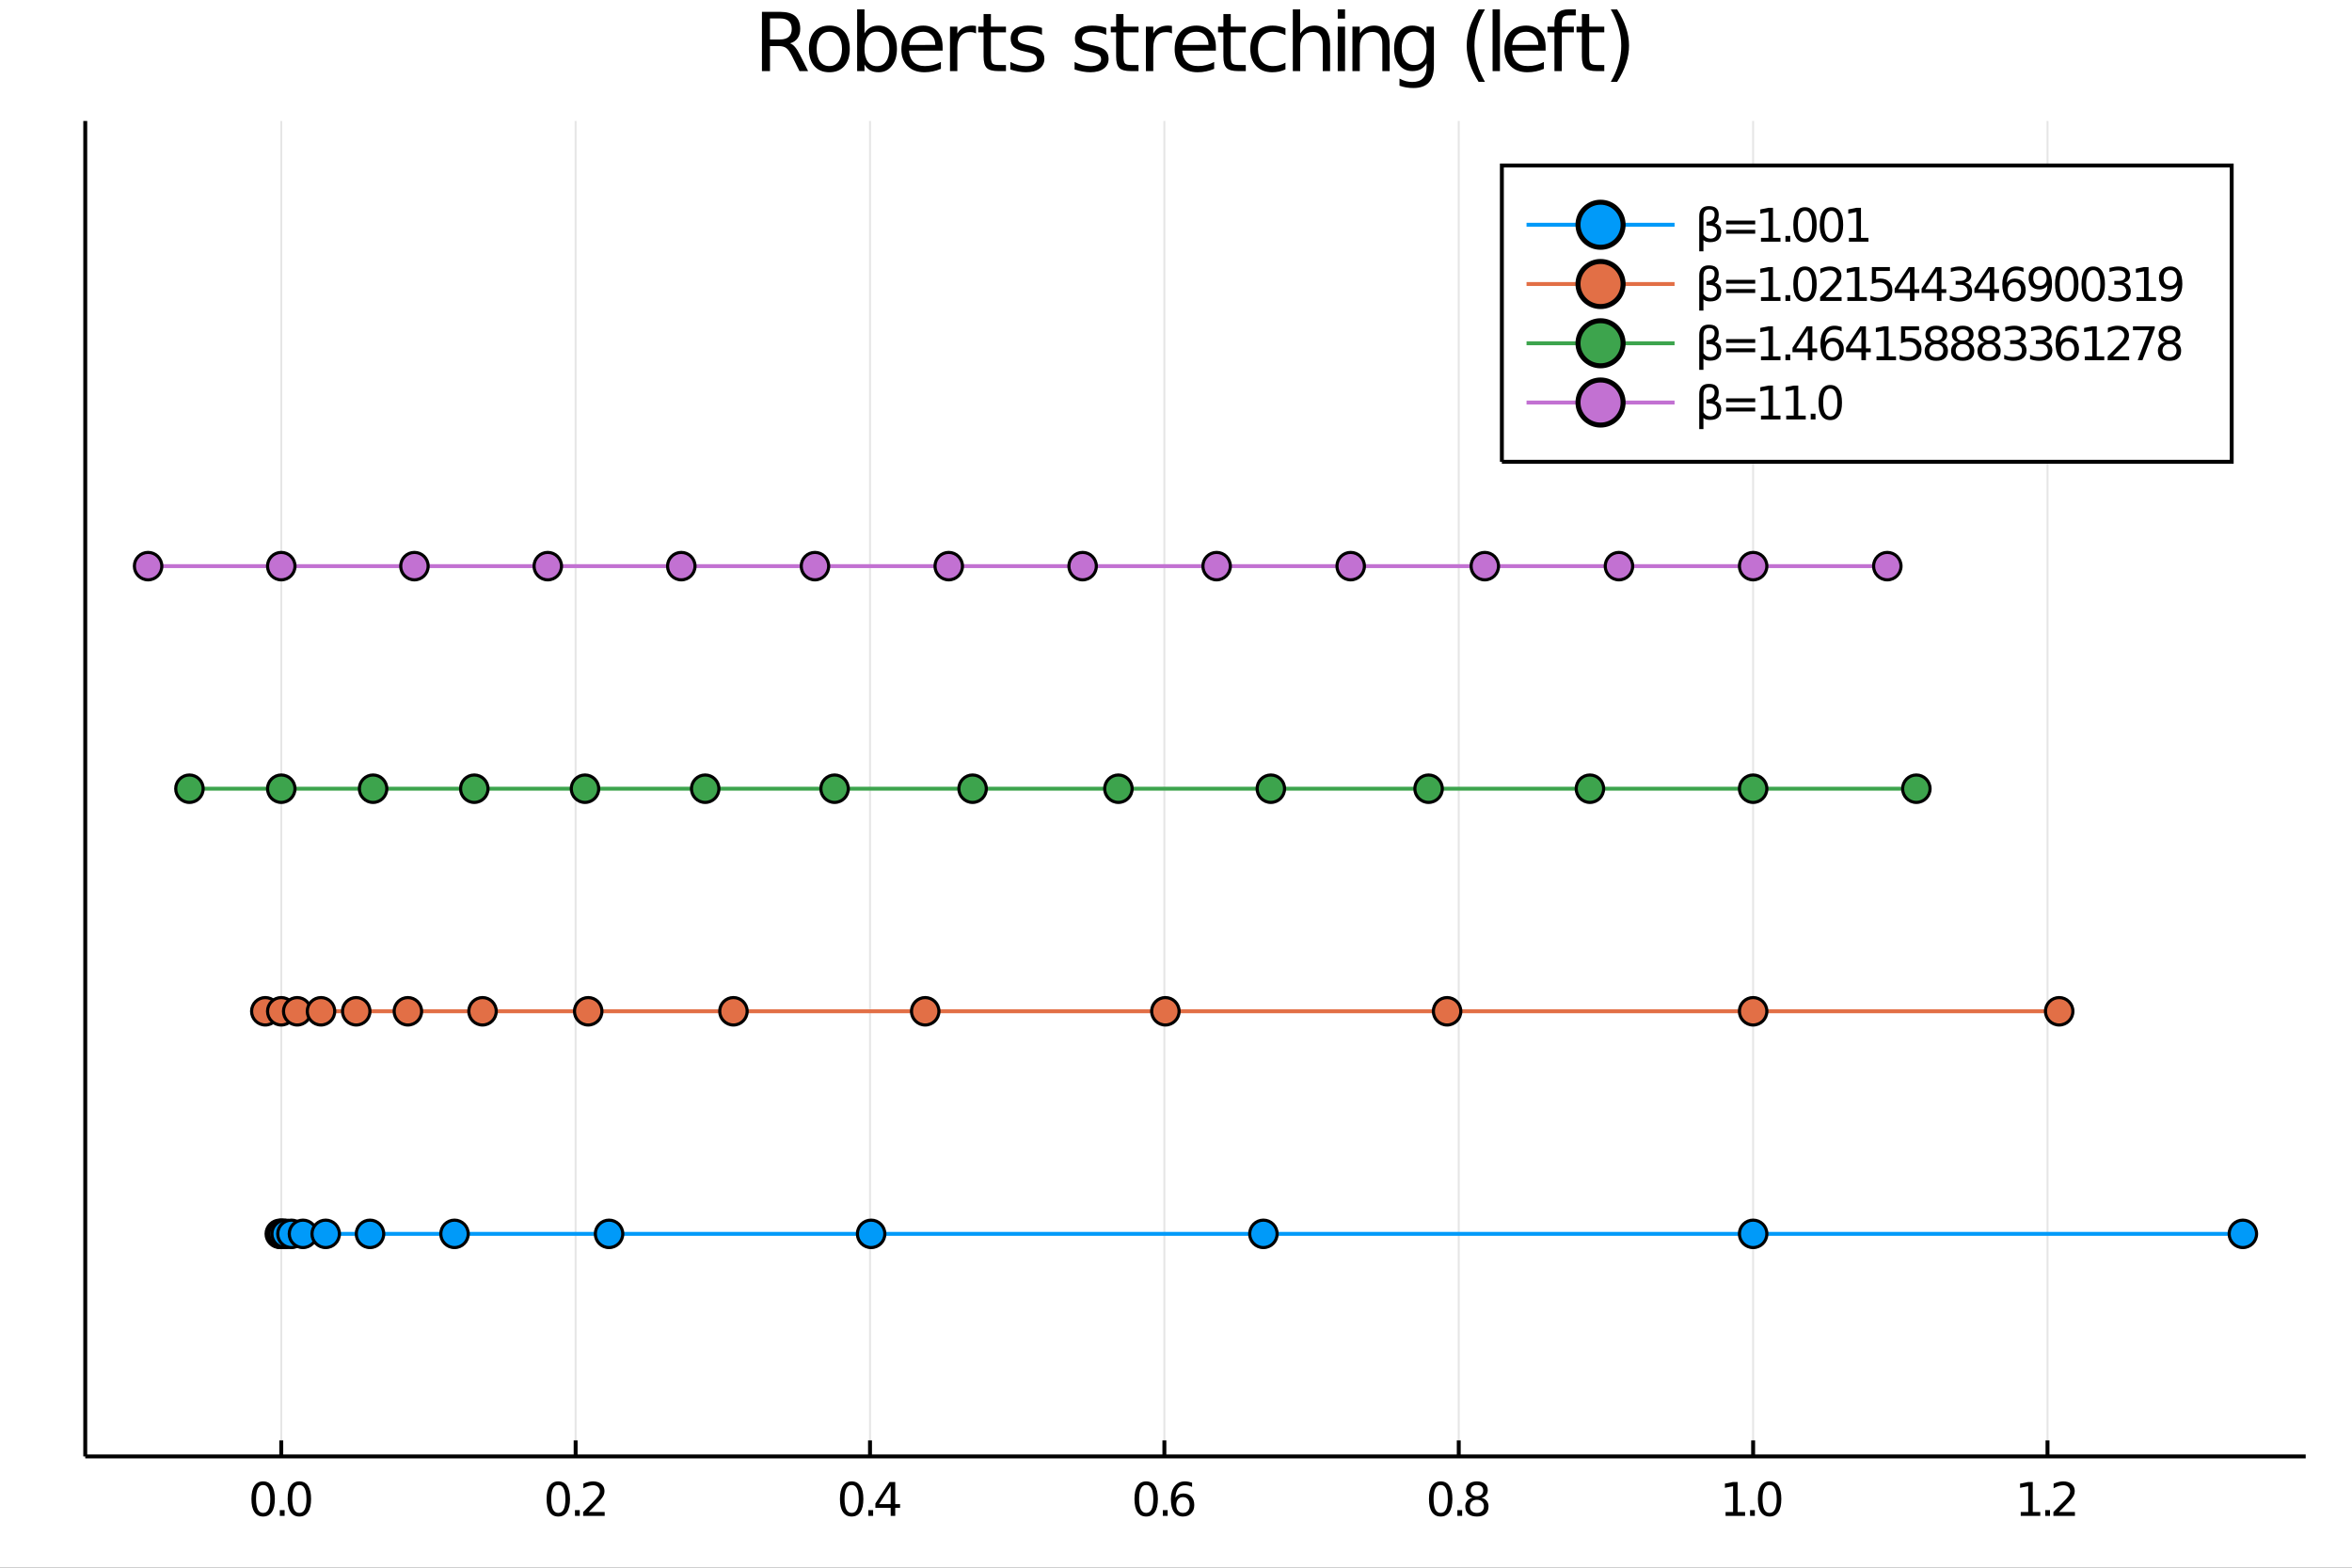 <?xml version="1.0" encoding="utf-8"?>
<svg xmlns="http://www.w3.org/2000/svg" xmlns:xlink="http://www.w3.org/1999/xlink" width="600" height="400" viewBox="0 0 2400 1600">
<rect x="0" y="0" width="2400" height="1600" fill="#333333" stroke="none"/>
<defs>
  <clipPath id="clip550">
    <rect x="0" y="0" width="2400" height="1600"/>
  </clipPath>
</defs>
<path clip-path="url(#clip550)" d="
M0 1600 L2400 1600 L2400 0 L0 0  Z
  " fill="#ffffff" fill-rule="evenodd" fill-opacity="1"/>
<defs>
  <clipPath id="clip551">
    <rect x="480" y="0" width="1681" height="1600"/>
  </clipPath>
</defs>
<path clip-path="url(#clip550)" d="
M86.992 1486.45 L2352.76 1486.45 L2352.76 123.472 L86.992 123.472  Z
  " fill="#ffffff" fill-rule="evenodd" fill-opacity="1"/>
<defs>
  <clipPath id="clip552">
    <rect x="86" y="123" width="2267" height="1364"/>
  </clipPath>
</defs>
<polyline clip-path="url(#clip552)" style="stroke:#000000; stroke-width:2; stroke-opacity:0.1; fill:none" points="
  287,1486.45 287,123.472 
  "/>
<polyline clip-path="url(#clip552)" style="stroke:#000000; stroke-width:2; stroke-opacity:0.1; fill:none" points="
  587.381,1486.45 587.381,123.472 
  "/>
<polyline clip-path="url(#clip552)" style="stroke:#000000; stroke-width:2; stroke-opacity:0.1; fill:none" points="
  887.762,1486.45 887.762,123.472 
  "/>
<polyline clip-path="url(#clip552)" style="stroke:#000000; stroke-width:2; stroke-opacity:0.1; fill:none" points="
  1188.14,1486.45 1188.14,123.472 
  "/>
<polyline clip-path="url(#clip552)" style="stroke:#000000; stroke-width:2; stroke-opacity:0.1; fill:none" points="
  1488.52,1486.45 1488.52,123.472 
  "/>
<polyline clip-path="url(#clip552)" style="stroke:#000000; stroke-width:2; stroke-opacity:0.1; fill:none" points="
  1788.91,1486.45 1788.91,123.472 
  "/>
<polyline clip-path="url(#clip552)" style="stroke:#000000; stroke-width:2; stroke-opacity:0.1; fill:none" points="
  2089.29,1486.45 2089.29,123.472 
  "/>
<polyline clip-path="url(#clip550)" style="stroke:#000000; stroke-width:4; stroke-opacity:1; fill:none" points="
  86.992,1486.45 2352.76,1486.45 
  "/>
<polyline clip-path="url(#clip550)" style="stroke:#000000; stroke-width:4; stroke-opacity:1; fill:none" points="
  287,1486.45 287,1470.09 
  "/>
<polyline clip-path="url(#clip550)" style="stroke:#000000; stroke-width:4; stroke-opacity:1; fill:none" points="
  587.381,1486.45 587.381,1470.09 
  "/>
<polyline clip-path="url(#clip550)" style="stroke:#000000; stroke-width:4; stroke-opacity:1; fill:none" points="
  887.762,1486.45 887.762,1470.09 
  "/>
<polyline clip-path="url(#clip550)" style="stroke:#000000; stroke-width:4; stroke-opacity:1; fill:none" points="
  1188.14,1486.45 1188.14,1470.09 
  "/>
<polyline clip-path="url(#clip550)" style="stroke:#000000; stroke-width:4; stroke-opacity:1; fill:none" points="
  1488.52,1486.45 1488.52,1470.09 
  "/>
<polyline clip-path="url(#clip550)" style="stroke:#000000; stroke-width:4; stroke-opacity:1; fill:none" points="
  1788.91,1486.45 1788.91,1470.09 
  "/>
<polyline clip-path="url(#clip550)" style="stroke:#000000; stroke-width:4; stroke-opacity:1; fill:none" points="
  2089.29,1486.45 2089.29,1470.09 
  "/>
<path clip-path="url(#clip550)" d="M 0 0 M268.516 1515.64 Q264.905 1515.64 263.077 1519.2 Q261.271 1522.75 261.271 1529.87 Q261.271 1536.98 263.077 1540.55 Q264.905 1544.09 268.516 1544.09 Q272.151 1544.09 273.956 1540.55 Q275.785 1536.98 275.785 1529.87 Q275.785 1522.75 273.956 1519.2 Q272.151 1515.64 268.516 1515.64 M268.516 1511.93 Q274.327 1511.93 277.382 1516.54 Q280.461 1521.12 280.461 1529.87 Q280.461 1538.6 277.382 1543.21 Q274.327 1547.79 268.516 1547.79 Q262.706 1547.79 259.628 1543.21 Q256.572 1538.6 256.572 1529.87 Q256.572 1521.12 259.628 1516.54 Q262.706 1511.93 268.516 1511.93 Z" fill="#000000" fill-rule="evenodd" fill-opacity="1" /><path clip-path="url(#clip550)" d="M 0 0 M285.53 1541.24 L290.414 1541.24 L290.414 1547.12 L285.53 1547.12 L285.53 1541.24 Z" fill="#000000" fill-rule="evenodd" fill-opacity="1" /><path clip-path="url(#clip550)" d="M 0 0 M305.484 1515.64 Q301.873 1515.64 300.044 1519.2 Q298.238 1522.75 298.238 1529.87 Q298.238 1536.98 300.044 1540.55 Q301.873 1544.09 305.484 1544.09 Q309.118 1544.09 310.924 1540.55 Q312.752 1536.98 312.752 1529.87 Q312.752 1522.75 310.924 1519.2 Q309.118 1515.64 305.484 1515.64 M305.484 1511.93 Q311.294 1511.93 314.35 1516.54 Q317.428 1521.12 317.428 1529.87 Q317.428 1538.6 314.35 1543.21 Q311.294 1547.79 305.484 1547.79 Q299.674 1547.79 296.595 1543.21 Q293.539 1538.6 293.539 1529.87 Q293.539 1521.12 296.595 1516.54 Q299.674 1511.93 305.484 1511.93 Z" fill="#000000" fill-rule="evenodd" fill-opacity="1" /><path clip-path="url(#clip550)" d="M 0 0 M569.696 1515.64 Q566.085 1515.64 564.256 1519.2 Q562.451 1522.75 562.451 1529.87 Q562.451 1536.98 564.256 1540.55 Q566.085 1544.09 569.696 1544.09 Q573.33 1544.09 575.136 1540.55 Q576.965 1536.98 576.965 1529.87 Q576.965 1522.75 575.136 1519.2 Q573.33 1515.64 569.696 1515.64 M569.696 1511.93 Q575.506 1511.93 578.562 1516.54 Q581.64 1521.12 581.64 1529.87 Q581.64 1538.6 578.562 1543.21 Q575.506 1547.79 569.696 1547.79 Q563.886 1547.79 560.807 1543.21 Q557.752 1538.6 557.752 1529.87 Q557.752 1521.12 560.807 1516.54 Q563.886 1511.93 569.696 1511.93 Z" fill="#000000" fill-rule="evenodd" fill-opacity="1" /><path clip-path="url(#clip550)" d="M 0 0 M586.71 1541.24 L591.594 1541.24 L591.594 1547.12 L586.71 1547.12 L586.71 1541.24 Z" fill="#000000" fill-rule="evenodd" fill-opacity="1" /><path clip-path="url(#clip550)" d="M 0 0 M600.691 1543.18 L617.011 1543.18 L617.011 1547.12 L595.066 1547.12 L595.066 1543.18 Q597.728 1540.43 602.312 1535.8 Q606.918 1531.15 608.099 1529.81 Q610.344 1527.28 611.224 1525.55 Q612.126 1523.79 612.126 1522.1 Q612.126 1519.34 610.182 1517.61 Q608.261 1515.87 605.159 1515.87 Q602.96 1515.87 600.506 1516.63 Q598.076 1517.4 595.298 1518.95 L595.298 1514.23 Q598.122 1513.09 600.576 1512.51 Q603.029 1511.93 605.066 1511.93 Q610.437 1511.93 613.631 1514.62 Q616.825 1517.31 616.825 1521.8 Q616.825 1523.93 616.015 1525.85 Q615.228 1527.74 613.122 1530.34 Q612.543 1531.01 609.441 1534.23 Q606.339 1537.42 600.691 1543.18 Z" fill="#000000" fill-rule="evenodd" fill-opacity="1" /><path clip-path="url(#clip550)" d="M 0 0 M869.036 1515.64 Q865.424 1515.64 863.596 1519.2 Q861.79 1522.75 861.79 1529.87 Q861.79 1536.98 863.596 1540.55 Q865.424 1544.09 869.036 1544.09 Q872.67 1544.09 874.475 1540.55 Q876.304 1536.98 876.304 1529.87 Q876.304 1522.75 874.475 1519.2 Q872.67 1515.64 869.036 1515.64 M869.036 1511.93 Q874.846 1511.93 877.901 1516.54 Q880.98 1521.12 880.98 1529.87 Q880.98 1538.6 877.901 1543.21 Q874.846 1547.79 869.036 1547.79 Q863.225 1547.79 860.147 1543.21 Q857.091 1538.6 857.091 1529.87 Q857.091 1521.12 860.147 1516.54 Q863.225 1511.93 869.036 1511.93 Z" fill="#000000" fill-rule="evenodd" fill-opacity="1" /><path clip-path="url(#clip550)" d="M 0 0 M886.049 1541.24 L890.934 1541.24 L890.934 1547.12 L886.049 1547.12 L886.049 1541.24 Z" fill="#000000" fill-rule="evenodd" fill-opacity="1" /><path clip-path="url(#clip550)" d="M 0 0 M908.85 1516.63 L897.045 1535.08 L908.85 1535.08 L908.85 1516.63 M907.623 1512.56 L913.503 1512.56 L913.503 1535.08 L918.433 1535.08 L918.433 1538.97 L913.503 1538.97 L913.503 1547.12 L908.85 1547.12 L908.85 1538.97 L893.248 1538.97 L893.248 1534.46 L907.623 1512.56 Z" fill="#000000" fill-rule="evenodd" fill-opacity="1" /><path clip-path="url(#clip550)" d="M 0 0 M1169.58 1515.64 Q1165.97 1515.64 1164.14 1519.2 Q1162.33 1522.75 1162.33 1529.87 Q1162.33 1536.98 1164.14 1540.55 Q1165.97 1544.09 1169.58 1544.09 Q1173.21 1544.09 1175.02 1540.55 Q1176.85 1536.98 1176.85 1529.87 Q1176.85 1522.75 1175.02 1519.2 Q1173.21 1515.64 1169.58 1515.64 M1169.58 1511.93 Q1175.39 1511.93 1178.44 1516.54 Q1181.52 1521.12 1181.52 1529.87 Q1181.52 1538.6 1178.44 1543.21 Q1175.39 1547.79 1169.58 1547.79 Q1163.77 1547.79 1160.69 1543.21 Q1157.63 1538.6 1157.63 1529.87 Q1157.63 1521.12 1160.69 1516.54 Q1163.77 1511.93 1169.58 1511.93 Z" fill="#000000" fill-rule="evenodd" fill-opacity="1" /><path clip-path="url(#clip550)" d="M 0 0 M1186.59 1541.24 L1191.48 1541.24 L1191.48 1547.12 L1186.59 1547.12 L1186.59 1541.24 Z" fill="#000000" fill-rule="evenodd" fill-opacity="1" /><path clip-path="url(#clip550)" d="M 0 0 M1207.12 1527.98 Q1203.98 1527.98 1202.12 1530.13 Q1200.3 1532.28 1200.3 1536.03 Q1200.3 1539.76 1202.12 1541.93 Q1203.98 1544.09 1207.12 1544.09 Q1210.27 1544.09 1212.1 1541.93 Q1213.95 1539.76 1213.95 1536.03 Q1213.95 1532.28 1212.1 1530.13 Q1210.27 1527.98 1207.12 1527.98 M1216.41 1513.32 L1216.41 1517.58 Q1214.65 1516.75 1212.84 1516.31 Q1211.06 1515.87 1209.3 1515.87 Q1204.67 1515.87 1202.22 1519 Q1199.79 1522.12 1199.44 1528.44 Q1200.81 1526.43 1202.87 1525.36 Q1204.93 1524.27 1207.4 1524.27 Q1212.61 1524.27 1215.62 1527.44 Q1218.65 1530.59 1218.65 1536.03 Q1218.65 1541.36 1215.5 1544.57 Q1212.36 1547.79 1207.12 1547.79 Q1201.13 1547.79 1197.96 1543.21 Q1194.79 1538.6 1194.79 1529.87 Q1194.79 1521.68 1198.68 1516.82 Q1202.56 1511.93 1209.12 1511.93 Q1210.87 1511.93 1212.66 1512.28 Q1214.46 1512.63 1216.41 1513.32 Z" fill="#000000" fill-rule="evenodd" fill-opacity="1" /><path clip-path="url(#clip550)" d="M 0 0 M1470.09 1515.64 Q1466.48 1515.64 1464.65 1519.2 Q1462.84 1522.75 1462.84 1529.87 Q1462.84 1536.98 1464.65 1540.55 Q1466.48 1544.09 1470.09 1544.09 Q1473.72 1544.09 1475.53 1540.55 Q1477.36 1536.98 1477.36 1529.87 Q1477.36 1522.75 1475.53 1519.2 Q1473.72 1515.64 1470.09 1515.64 M1470.09 1511.93 Q1475.9 1511.93 1478.95 1516.54 Q1482.03 1521.12 1482.03 1529.87 Q1482.03 1538.6 1478.95 1543.21 Q1475.9 1547.79 1470.09 1547.79 Q1464.28 1547.79 1461.2 1543.21 Q1458.14 1538.6 1458.14 1529.87 Q1458.14 1521.12 1461.2 1516.54 Q1464.28 1511.93 1470.09 1511.93 Z" fill="#000000" fill-rule="evenodd" fill-opacity="1" /><path clip-path="url(#clip550)" d="M 0 0 M1487.1 1541.24 L1491.99 1541.24 L1491.99 1547.12 L1487.1 1547.12 L1487.1 1541.24 Z" fill="#000000" fill-rule="evenodd" fill-opacity="1" /><path clip-path="url(#clip550)" d="M 0 0 M1507.05 1530.71 Q1503.72 1530.71 1501.8 1532.49 Q1499.9 1534.27 1499.9 1537.4 Q1499.9 1540.52 1501.8 1542.31 Q1503.72 1544.09 1507.05 1544.09 Q1510.39 1544.09 1512.31 1542.31 Q1514.23 1540.5 1514.23 1537.4 Q1514.23 1534.27 1512.31 1532.49 Q1510.41 1530.71 1507.05 1530.71 M1502.38 1528.72 Q1499.37 1527.98 1497.68 1525.92 Q1496.01 1523.86 1496.01 1520.89 Q1496.01 1516.75 1498.95 1514.34 Q1501.92 1511.93 1507.05 1511.93 Q1512.22 1511.93 1515.16 1514.34 Q1518.1 1516.75 1518.1 1520.89 Q1518.1 1523.86 1516.41 1525.92 Q1514.74 1527.98 1511.75 1528.72 Q1515.13 1529.5 1517.01 1531.8 Q1518.91 1534.09 1518.91 1537.4 Q1518.91 1542.42 1515.83 1545.11 Q1512.77 1547.79 1507.05 1547.79 Q1501.34 1547.79 1498.26 1545.11 Q1495.2 1542.42 1495.2 1537.4 Q1495.2 1534.09 1497.1 1531.8 Q1499 1529.5 1502.38 1528.72 M1500.67 1521.33 Q1500.67 1524.02 1502.33 1525.52 Q1504.02 1527.03 1507.05 1527.03 Q1510.06 1527.03 1511.75 1525.52 Q1513.47 1524.02 1513.47 1521.33 Q1513.47 1518.65 1511.75 1517.14 Q1510.06 1515.64 1507.05 1515.64 Q1504.02 1515.64 1502.33 1517.14 Q1500.67 1518.65 1500.67 1521.33 Z" fill="#000000" fill-rule="evenodd" fill-opacity="1" /><path clip-path="url(#clip550)" d="M 0 0 M1760.8 1543.18 L1768.44 1543.18 L1768.44 1516.82 L1760.13 1518.49 L1760.13 1514.23 L1768.4 1512.56 L1773.07 1512.56 L1773.07 1543.18 L1780.71 1543.18 L1780.71 1547.12 L1760.8 1547.12 L1760.8 1543.18 Z" fill="#000000" fill-rule="evenodd" fill-opacity="1" /><path clip-path="url(#clip550)" d="M 0 0 M1785.78 1541.24 L1790.66 1541.24 L1790.66 1547.12 L1785.78 1547.12 L1785.78 1541.24 Z" fill="#000000" fill-rule="evenodd" fill-opacity="1" /><path clip-path="url(#clip550)" d="M 0 0 M1805.73 1515.64 Q1802.12 1515.64 1800.29 1519.2 Q1798.49 1522.75 1798.49 1529.87 Q1798.49 1536.98 1800.29 1540.55 Q1802.12 1544.09 1805.73 1544.09 Q1809.37 1544.09 1811.17 1540.55 Q1813 1536.98 1813 1529.87 Q1813 1522.75 1811.17 1519.2 Q1809.37 1515.64 1805.73 1515.64 M1805.73 1511.93 Q1811.54 1511.93 1814.6 1516.54 Q1817.68 1521.12 1817.68 1529.87 Q1817.68 1538.6 1814.6 1543.21 Q1811.54 1547.79 1805.73 1547.79 Q1799.92 1547.79 1796.85 1543.21 Q1793.79 1538.6 1793.79 1529.87 Q1793.79 1521.12 1796.85 1516.54 Q1799.92 1511.93 1805.73 1511.93 Z" fill="#000000" fill-rule="evenodd" fill-opacity="1" /><path clip-path="url(#clip550)" d="M 0 0 M2061.98 1543.18 L2069.62 1543.18 L2069.62 1516.82 L2061.31 1518.49 L2061.31 1514.23 L2069.58 1512.56 L2074.25 1512.56 L2074.25 1543.18 L2081.89 1543.18 L2081.89 1547.12 L2061.98 1547.12 L2061.98 1543.18 Z" fill="#000000" fill-rule="evenodd" fill-opacity="1" /><path clip-path="url(#clip550)" d="M 0 0 M2086.96 1541.24 L2091.84 1541.24 L2091.84 1547.12 L2086.96 1547.12 L2086.96 1541.24 Z" fill="#000000" fill-rule="evenodd" fill-opacity="1" /><path clip-path="url(#clip550)" d="M 0 0 M2100.94 1543.18 L2117.26 1543.18 L2117.26 1547.12 L2095.32 1547.12 L2095.32 1543.18 Q2097.98 1540.43 2102.56 1535.8 Q2107.17 1531.15 2108.35 1529.81 Q2110.59 1527.28 2111.47 1525.55 Q2112.38 1523.79 2112.38 1522.1 Q2112.38 1519.34 2110.43 1517.61 Q2108.51 1515.87 2105.41 1515.87 Q2103.21 1515.87 2100.76 1516.63 Q2098.33 1517.4 2095.55 1518.95 L2095.55 1514.23 Q2098.37 1513.09 2100.83 1512.51 Q2103.28 1511.93 2105.32 1511.93 Q2110.69 1511.93 2113.88 1514.62 Q2117.08 1517.31 2117.08 1521.8 Q2117.08 1523.93 2116.27 1525.85 Q2115.48 1527.74 2113.37 1530.34 Q2112.79 1531.01 2109.69 1534.23 Q2106.59 1537.42 2100.94 1543.18 Z" fill="#000000" fill-rule="evenodd" fill-opacity="1" /><polyline clip-path="url(#clip550)" style="stroke:#000000; stroke-width:4; stroke-opacity:1; fill:none" points="
  86.992,1486.45 86.992,123.472 
  "/>
<path clip-path="url(#clip550)" d="M 0 0 M806.175 44.22 Q808.809 45.111 811.28 48.028 Q813.791 50.944 816.303 56.048 L824.607 72.576 L815.817 72.576 L808.079 57.061 Q805.082 50.985 802.246 49 Q799.451 47.015 794.59 47.015 L785.678 47.015 L785.678 72.576 L777.495 72.576 L777.495 12.096 L795.967 12.096 Q806.337 12.096 811.442 16.43 Q816.546 20.765 816.546 29.515 Q816.546 35.227 813.872 38.994 Q811.239 42.761 806.175 44.22 M785.678 18.82 L785.678 40.29 L795.967 40.29 Q801.881 40.29 804.879 37.576 Q807.917 34.822 807.917 29.515 Q807.917 24.208 804.879 21.535 Q801.881 18.82 795.967 18.82 L785.678 18.82 Z" fill="#000000" fill-rule="evenodd" fill-opacity="1" /><path clip-path="url(#clip550)" d="M 0 0 M846.279 32.431 Q840.284 32.431 836.8 37.131 Q833.316 41.789 833.316 49.931 Q833.316 58.074 836.76 62.773 Q840.244 67.431 846.279 67.431 Q852.234 67.431 855.718 62.732 Q859.202 58.033 859.202 49.931 Q859.202 41.87 855.718 37.171 Q852.234 32.431 846.279 32.431 M846.279 26.112 Q856.002 26.112 861.551 32.431 Q867.101 38.751 867.101 49.931 Q867.101 61.071 861.551 67.431 Q856.002 73.751 846.279 73.751 Q836.517 73.751 830.967 67.431 Q825.458 61.071 825.458 49.931 Q825.458 38.751 830.967 32.431 Q836.517 26.112 846.279 26.112 Z" fill="#000000" fill-rule="evenodd" fill-opacity="1" /><path clip-path="url(#clip550)" d="M 0 0 M907.489 49.931 Q907.489 41.708 904.086 37.05 Q900.724 32.35 894.809 32.35 Q888.895 32.35 885.492 37.05 Q882.13 41.708 882.13 49.931 Q882.13 58.155 885.492 62.854 Q888.895 67.512 894.809 67.512 Q900.724 67.512 904.086 62.854 Q907.489 58.155 907.489 49.931 M882.13 34.092 Q884.479 30.041 888.044 28.097 Q891.65 26.112 896.632 26.112 Q904.896 26.112 910.041 32.675 Q915.226 39.237 915.226 49.931 Q915.226 60.626 910.041 67.188 Q904.896 73.751 896.632 73.751 Q891.65 73.751 888.044 71.806 Q884.479 69.821 882.13 65.77 L882.13 72.576 L874.636 72.576 L874.636 9.544 L882.13 9.544 L882.13 34.092 Z" fill="#000000" fill-rule="evenodd" fill-opacity="1" /><path clip-path="url(#clip550)" d="M 0 0 M961.852 48.028 L961.852 51.673 L927.581 51.673 Q928.067 59.37 932.199 63.421 Q936.371 67.431 943.785 67.431 Q948.079 67.431 952.089 66.378 Q956.14 65.325 960.11 63.218 L960.11 70.267 Q956.099 71.968 951.886 72.86 Q947.674 73.751 943.339 73.751 Q932.483 73.751 926.123 67.431 Q919.803 61.112 919.803 50.337 Q919.803 39.197 925.799 32.675 Q931.834 26.112 942.043 26.112 Q951.198 26.112 956.504 32.026 Q961.852 37.9 961.852 48.028 M954.398 45.84 Q954.317 39.723 950.955 36.077 Q947.633 32.431 942.124 32.431 Q935.885 32.431 932.118 35.956 Q928.391 39.48 927.824 45.88 L954.398 45.84 Z" fill="#000000" fill-rule="evenodd" fill-opacity="1" /><path clip-path="url(#clip550)" d="M 0 0 M995.96 34.173 Q994.705 33.444 993.206 33.12 Q991.747 32.756 989.965 32.756 Q983.646 32.756 980.243 36.888 Q976.881 40.979 976.881 48.676 L976.881 72.576 L969.386 72.576 L969.386 27.206 L976.881 27.206 L976.881 34.254 Q979.23 30.122 982.997 28.138 Q986.765 26.112 992.152 26.112 Q992.922 26.112 993.854 26.234 Q994.786 26.315 995.92 26.517 L995.96 34.173 Z" fill="#000000" fill-rule="evenodd" fill-opacity="1" /><path clip-path="url(#clip550)" d="M 0 0 M1011.15 14.324 L1011.15 27.206 L1026.5 27.206 L1026.5 32.999 L1011.15 32.999 L1011.15 57.628 Q1011.15 63.178 1012.65 64.758 Q1014.19 66.338 1018.85 66.338 L1026.5 66.338 L1026.5 72.576 L1018.85 72.576 Q1010.22 72.576 1006.94 69.376 Q1003.66 66.135 1003.66 57.628 L1003.66 32.999 L998.188 32.999 L998.188 27.206 L1003.66 27.206 L1003.66 14.324 L1011.15 14.324 Z" fill="#000000" fill-rule="evenodd" fill-opacity="1" /><path clip-path="url(#clip550)" d="M 0 0 M1063.25 28.543 L1063.25 35.591 Q1060.09 33.971 1056.68 33.161 Q1053.28 32.35 1049.63 32.35 Q1044.09 32.35 1041.29 34.052 Q1038.54 35.753 1038.54 39.156 Q1038.54 41.749 1040.52 43.248 Q1042.51 44.706 1048.5 46.043 L1051.05 46.61 Q1058.99 48.311 1062.31 51.43 Q1065.68 54.509 1065.68 60.059 Q1065.68 66.378 1060.65 70.064 Q1055.67 73.751 1046.92 73.751 Q1043.27 73.751 1039.3 73.022 Q1035.38 72.333 1031 70.915 L1031 63.218 Q1035.13 65.365 1039.14 66.459 Q1043.15 67.512 1047.08 67.512 Q1052.35 67.512 1055.18 65.73 Q1058.02 63.907 1058.02 60.626 Q1058.02 57.588 1055.95 55.967 Q1053.93 54.347 1047 52.848 L1044.41 52.24 Q1037.48 50.782 1034.4 47.785 Q1031.32 44.746 1031.32 39.48 Q1031.32 33.08 1035.86 29.596 Q1040.4 26.112 1048.74 26.112 Q1052.88 26.112 1056.52 26.72 Q1060.17 27.327 1063.25 28.543 Z" fill="#000000" fill-rule="evenodd" fill-opacity="1" /><path clip-path="url(#clip550)" d="M 0 0 M1128.79 28.543 L1128.79 35.591 Q1125.63 33.971 1122.23 33.161 Q1118.82 32.35 1115.18 32.35 Q1109.63 32.35 1106.83 34.052 Q1104.08 35.753 1104.08 39.156 Q1104.08 41.749 1106.06 43.248 Q1108.05 44.706 1114.04 46.043 L1116.6 46.61 Q1124.54 48.311 1127.86 51.43 Q1131.22 54.509 1131.22 60.059 Q1131.22 66.378 1126.2 70.064 Q1121.21 73.751 1112.46 73.751 Q1108.82 73.751 1104.85 73.022 Q1100.92 72.333 1096.54 70.915 L1096.54 63.218 Q1100.68 65.365 1104.69 66.459 Q1108.7 67.512 1112.63 67.512 Q1117.89 67.512 1120.73 65.73 Q1123.56 63.907 1123.56 60.626 Q1123.56 57.588 1121.5 55.967 Q1119.47 54.347 1112.55 52.848 L1109.95 52.24 Q1103.03 50.782 1099.95 47.785 Q1096.87 44.746 1096.87 39.48 Q1096.87 33.08 1101.41 29.596 Q1105.94 26.112 1114.29 26.112 Q1118.42 26.112 1122.06 26.72 Q1125.71 27.327 1128.79 28.543 Z" fill="#000000" fill-rule="evenodd" fill-opacity="1" /><path clip-path="url(#clip550)" d="M 0 0 M1146.41 14.324 L1146.41 27.206 L1161.76 27.206 L1161.76 32.999 L1146.41 32.999 L1146.41 57.628 Q1146.41 63.178 1147.91 64.758 Q1149.45 66.338 1154.11 66.338 L1161.76 66.338 L1161.76 72.576 L1154.11 72.576 Q1145.48 72.576 1142.2 69.376 Q1138.92 66.135 1138.92 57.628 L1138.92 32.999 L1133.45 32.999 L1133.45 27.206 L1138.92 27.206 L1138.92 14.324 L1146.41 14.324 Z" fill="#000000" fill-rule="evenodd" fill-opacity="1" /><path clip-path="url(#clip550)" d="M 0 0 M1195.87 34.173 Q1194.62 33.444 1193.12 33.12 Q1191.66 32.756 1189.88 32.756 Q1183.56 32.756 1180.15 36.888 Q1176.79 40.979 1176.79 48.676 L1176.79 72.576 L1169.3 72.576 L1169.3 27.206 L1176.79 27.206 L1176.79 34.254 Q1179.14 30.122 1182.91 28.138 Q1186.68 26.112 1192.06 26.112 Q1192.83 26.112 1193.77 26.234 Q1194.7 26.315 1195.83 26.517 L1195.87 34.173 Z" fill="#000000" fill-rule="evenodd" fill-opacity="1" /><path clip-path="url(#clip550)" d="M 0 0 M1240.68 48.028 L1240.68 51.673 L1206.4 51.673 Q1206.89 59.37 1211.02 63.421 Q1215.2 67.431 1222.61 67.431 Q1226.9 67.431 1230.91 66.378 Q1234.96 65.325 1238.93 63.218 L1238.93 70.267 Q1234.92 71.968 1230.71 72.86 Q1226.5 73.751 1222.16 73.751 Q1211.31 73.751 1204.95 67.431 Q1198.63 61.112 1198.63 50.337 Q1198.63 39.197 1204.62 32.675 Q1210.66 26.112 1220.87 26.112 Q1230.02 26.112 1235.33 32.026 Q1240.68 37.9 1240.68 48.028 M1233.22 45.84 Q1233.14 39.723 1229.78 36.077 Q1226.46 32.431 1220.95 32.431 Q1214.71 32.431 1210.94 35.956 Q1207.21 39.48 1206.65 45.88 L1233.22 45.84 Z" fill="#000000" fill-rule="evenodd" fill-opacity="1" /><path clip-path="url(#clip550)" d="M 0 0 M1255.87 14.324 L1255.87 27.206 L1271.22 27.206 L1271.22 32.999 L1255.87 32.999 L1255.87 57.628 Q1255.87 63.178 1257.37 64.758 Q1258.9 66.338 1263.56 66.338 L1271.22 66.338 L1271.22 72.576 L1263.56 72.576 Q1254.93 72.576 1251.65 69.376 Q1248.37 66.135 1248.37 57.628 L1248.37 32.999 L1242.9 32.999 L1242.9 27.206 L1248.37 27.206 L1248.37 14.324 L1255.87 14.324 Z" fill="#000000" fill-rule="evenodd" fill-opacity="1" /><path clip-path="url(#clip550)" d="M 0 0 M1311.69 28.948 L1311.69 35.915 Q1308.53 34.173 1305.33 33.323 Q1302.17 32.431 1298.93 32.431 Q1291.68 32.431 1287.67 37.05 Q1283.66 41.627 1283.66 49.931 Q1283.66 58.236 1287.67 62.854 Q1291.68 67.431 1298.93 67.431 Q1302.17 67.431 1305.33 66.581 Q1308.53 65.689 1311.69 63.948 L1311.69 70.834 Q1308.57 72.292 1305.21 73.022 Q1301.88 73.751 1298.12 73.751 Q1287.87 73.751 1281.83 67.31 Q1275.8 60.869 1275.8 49.931 Q1275.8 38.832 1281.87 32.472 Q1287.99 26.112 1298.6 26.112 Q1302.05 26.112 1305.33 26.841 Q1308.61 27.53 1311.69 28.948 Z" fill="#000000" fill-rule="evenodd" fill-opacity="1" /><path clip-path="url(#clip550)" d="M 0 0 M1357.22 45.192 L1357.22 72.576 L1349.77 72.576 L1349.77 45.435 Q1349.77 38.994 1347.25 35.794 Q1344.74 32.594 1339.72 32.594 Q1333.68 32.594 1330.2 36.442 Q1326.72 40.29 1326.72 46.934 L1326.72 72.576 L1319.22 72.576 L1319.22 9.544 L1326.72 9.544 L1326.72 34.254 Q1329.39 30.163 1333 28.138 Q1336.64 26.112 1341.38 26.112 Q1349.2 26.112 1353.21 30.973 Q1357.22 35.794 1357.22 45.192 Z" fill="#000000" fill-rule="evenodd" fill-opacity="1" /><path clip-path="url(#clip550)" d="M 0 0 M1365.04 27.206 L1372.49 27.206 L1372.49 72.576 L1365.04 72.576 L1365.04 27.206 M1365.04 9.544 L1372.49 9.544 L1372.49 18.983 L1365.04 18.983 L1365.04 9.544 Z" fill="#000000" fill-rule="evenodd" fill-opacity="1" /><path clip-path="url(#clip550)" d="M 0 0 M1418.02 45.192 L1418.02 72.576 L1410.57 72.576 L1410.57 45.435 Q1410.57 38.994 1408.06 35.794 Q1405.55 32.594 1400.52 32.594 Q1394.49 32.594 1391 36.442 Q1387.52 40.29 1387.52 46.934 L1387.52 72.576 L1380.03 72.576 L1380.03 27.206 L1387.52 27.206 L1387.52 34.254 Q1390.19 30.163 1393.8 28.138 Q1397.45 26.112 1402.18 26.112 Q1410 26.112 1414.01 30.973 Q1418.02 35.794 1418.02 45.192 Z" fill="#000000" fill-rule="evenodd" fill-opacity="1" /><path clip-path="url(#clip550)" d="M 0 0 M1455.7 49.364 Q1455.7 41.263 1452.34 36.806 Q1449.01 32.35 1442.98 32.35 Q1436.98 32.35 1433.62 36.806 Q1430.3 41.263 1430.3 49.364 Q1430.3 57.426 1433.62 61.882 Q1436.98 66.338 1442.98 66.338 Q1449.01 66.338 1452.34 61.882 Q1455.7 57.426 1455.7 49.364 M1463.15 66.945 Q1463.15 78.531 1458.01 84.162 Q1452.86 89.833 1442.25 89.833 Q1438.32 89.833 1434.84 89.225 Q1431.35 88.658 1428.07 87.443 L1428.07 80.192 Q1431.35 81.974 1434.55 82.825 Q1437.75 83.675 1441.07 83.675 Q1448.41 83.675 1452.05 79.827 Q1455.7 76.019 1455.7 68.282 L1455.7 64.596 Q1453.39 68.606 1449.78 70.591 Q1446.18 72.576 1441.15 72.576 Q1432.81 72.576 1427.71 66.216 Q1422.6 59.856 1422.6 49.364 Q1422.6 38.832 1427.71 32.472 Q1432.81 26.112 1441.15 26.112 Q1446.18 26.112 1449.78 28.097 Q1453.39 30.082 1455.7 34.092 L1455.7 27.206 L1463.15 27.206 L1463.15 66.945 Z" fill="#000000" fill-rule="evenodd" fill-opacity="1" /><path clip-path="url(#clip550)" d="M 0 0 M1515.25 9.625 Q1509.82 18.942 1507.18 28.057 Q1504.55 37.171 1504.55 46.529 Q1504.55 55.886 1507.18 65.082 Q1509.86 74.237 1515.25 83.513 L1508.76 83.513 Q1502.69 73.994 1499.65 64.798 Q1496.65 55.603 1496.65 46.529 Q1496.65 37.495 1499.65 28.34 Q1502.65 19.185 1508.76 9.625 L1515.25 9.625 Z" fill="#000000" fill-rule="evenodd" fill-opacity="1" /><path clip-path="url(#clip550)" d="M 0 0 M1523.06 9.544 L1530.52 9.544 L1530.52 72.576 L1523.06 72.576 L1523.06 9.544 Z" fill="#000000" fill-rule="evenodd" fill-opacity="1" /><path clip-path="url(#clip550)" d="M 0 0 M1577.14 48.028 L1577.14 51.673 L1542.87 51.673 Q1543.36 59.37 1547.49 63.421 Q1551.66 67.431 1559.08 67.431 Q1563.37 67.431 1567.38 66.378 Q1571.43 65.325 1575.4 63.218 L1575.4 70.267 Q1571.39 71.968 1567.18 72.86 Q1562.97 73.751 1558.63 73.751 Q1547.77 73.751 1541.41 67.431 Q1535.1 61.112 1535.1 50.337 Q1535.1 39.197 1541.09 32.675 Q1547.13 26.112 1557.33 26.112 Q1566.49 26.112 1571.8 32.026 Q1577.14 37.9 1577.14 48.028 M1569.69 45.84 Q1569.61 39.723 1566.25 36.077 Q1562.92 32.431 1557.42 32.431 Q1551.18 32.431 1547.41 35.956 Q1543.68 39.48 1543.12 45.88 L1569.69 45.84 Z" fill="#000000" fill-rule="evenodd" fill-opacity="1" /><path clip-path="url(#clip550)" d="M 0 0 M1607.93 9.544 L1607.93 15.742 L1600.8 15.742 Q1596.79 15.742 1595.21 17.362 Q1593.67 18.983 1593.67 23.195 L1593.67 27.206 L1605.95 27.206 L1605.95 32.999 L1593.67 32.999 L1593.67 72.576 L1586.18 72.576 L1586.18 32.999 L1579.05 32.999 L1579.05 27.206 L1586.18 27.206 L1586.18 24.046 Q1586.18 16.471 1589.7 13.028 Q1593.23 9.544 1600.88 9.544 L1607.93 9.544 Z" fill="#000000" fill-rule="evenodd" fill-opacity="1" /><path clip-path="url(#clip550)" d="M 0 0 M1621.66 14.324 L1621.66 27.206 L1637.02 27.206 L1637.02 32.999 L1621.66 32.999 L1621.66 57.628 Q1621.66 63.178 1623.16 64.758 Q1624.7 66.338 1629.36 66.338 L1637.02 66.338 L1637.02 72.576 L1629.36 72.576 Q1620.73 72.576 1617.45 69.376 Q1614.17 66.135 1614.17 57.628 L1614.17 32.999 L1608.7 32.999 L1608.7 27.206 L1614.17 27.206 L1614.17 14.324 L1621.66 14.324 Z" fill="#000000" fill-rule="evenodd" fill-opacity="1" /><path clip-path="url(#clip550)" d="M 0 0 M1643.66 9.625 L1650.14 9.625 Q1656.22 19.185 1659.21 28.34 Q1662.25 37.495 1662.25 46.529 Q1662.25 55.603 1659.21 64.798 Q1656.22 73.994 1650.14 83.513 L1643.66 83.513 Q1649.05 74.237 1651.68 65.082 Q1654.35 55.886 1654.35 46.529 Q1654.35 37.171 1651.68 28.057 Q1649.05 18.942 1643.66 9.625 Z" fill="#000000" fill-rule="evenodd" fill-opacity="1" /><polyline clip-path="url(#clip552)" style="stroke:#009af9; stroke-width:4; stroke-opacity:1; fill:none" points="
  285.506,1259.29 287,1259.29 288.494,1259.29 291.472,1259.29 297.396,1259.29 309.151,1259.29 332.337,1259.29 377.551,1259.29 463.78,1259.29 621.474,1259.29 
  888.894,1259.29 1289.18,1259.29 1788.91,1259.29 2288.63,1259.29 
  "/>
<circle clip-path="url(#clip552)" cx="285.506" cy="1259.29" r="14" fill="#009af9" fill-rule="evenodd" fill-opacity="1" stroke="#000000" stroke-opacity="1" stroke-width="3.2"/>
<circle clip-path="url(#clip552)" cx="287" cy="1259.29" r="14" fill="#009af9" fill-rule="evenodd" fill-opacity="1" stroke="#000000" stroke-opacity="1" stroke-width="3.2"/>
<circle clip-path="url(#clip552)" cx="288.494" cy="1259.29" r="14" fill="#009af9" fill-rule="evenodd" fill-opacity="1" stroke="#000000" stroke-opacity="1" stroke-width="3.2"/>
<circle clip-path="url(#clip552)" cx="291.472" cy="1259.29" r="14" fill="#009af9" fill-rule="evenodd" fill-opacity="1" stroke="#000000" stroke-opacity="1" stroke-width="3.2"/>
<circle clip-path="url(#clip552)" cx="297.396" cy="1259.29" r="14" fill="#009af9" fill-rule="evenodd" fill-opacity="1" stroke="#000000" stroke-opacity="1" stroke-width="3.2"/>
<circle clip-path="url(#clip552)" cx="309.151" cy="1259.29" r="14" fill="#009af9" fill-rule="evenodd" fill-opacity="1" stroke="#000000" stroke-opacity="1" stroke-width="3.2"/>
<circle clip-path="url(#clip552)" cx="332.337" cy="1259.29" r="14" fill="#009af9" fill-rule="evenodd" fill-opacity="1" stroke="#000000" stroke-opacity="1" stroke-width="3.2"/>
<circle clip-path="url(#clip552)" cx="377.551" cy="1259.29" r="14" fill="#009af9" fill-rule="evenodd" fill-opacity="1" stroke="#000000" stroke-opacity="1" stroke-width="3.2"/>
<circle clip-path="url(#clip552)" cx="463.78" cy="1259.29" r="14" fill="#009af9" fill-rule="evenodd" fill-opacity="1" stroke="#000000" stroke-opacity="1" stroke-width="3.2"/>
<circle clip-path="url(#clip552)" cx="621.474" cy="1259.29" r="14" fill="#009af9" fill-rule="evenodd" fill-opacity="1" stroke="#000000" stroke-opacity="1" stroke-width="3.2"/>
<circle clip-path="url(#clip552)" cx="888.894" cy="1259.29" r="14" fill="#009af9" fill-rule="evenodd" fill-opacity="1" stroke="#000000" stroke-opacity="1" stroke-width="3.2"/>
<circle clip-path="url(#clip552)" cx="1289.18" cy="1259.29" r="14" fill="#009af9" fill-rule="evenodd" fill-opacity="1" stroke="#000000" stroke-opacity="1" stroke-width="3.2"/>
<circle clip-path="url(#clip552)" cx="1788.91" cy="1259.29" r="14" fill="#009af9" fill-rule="evenodd" fill-opacity="1" stroke="#000000" stroke-opacity="1" stroke-width="3.2"/>
<circle clip-path="url(#clip552)" cx="2288.63" cy="1259.29" r="14" fill="#009af9" fill-rule="evenodd" fill-opacity="1" stroke="#000000" stroke-opacity="1" stroke-width="3.2"/>
<polyline clip-path="url(#clip552)" style="stroke:#e26f46; stroke-width:4; stroke-opacity:1; fill:none" points="
  270.723,1032.12 287,1032.12 303.277,1032.12 327.546,1032.12 363.488,1032.12 416.193,1032.12 492.371,1032.12 600.2,1032.12 748.406,1032.12 944.083,1032.12 
  1189.16,1032.12 1476.61,1032.12 1788.91,1032.12 2101.2,1032.12 
  "/>
<circle clip-path="url(#clip552)" cx="270.723" cy="1032.12" r="14" fill="#e26f46" fill-rule="evenodd" fill-opacity="1" stroke="#000000" stroke-opacity="1" stroke-width="3.2"/>
<circle clip-path="url(#clip552)" cx="287" cy="1032.12" r="14" fill="#e26f46" fill-rule="evenodd" fill-opacity="1" stroke="#000000" stroke-opacity="1" stroke-width="3.2"/>
<circle clip-path="url(#clip552)" cx="303.277" cy="1032.12" r="14" fill="#e26f46" fill-rule="evenodd" fill-opacity="1" stroke="#000000" stroke-opacity="1" stroke-width="3.2"/>
<circle clip-path="url(#clip552)" cx="327.546" cy="1032.12" r="14" fill="#e26f46" fill-rule="evenodd" fill-opacity="1" stroke="#000000" stroke-opacity="1" stroke-width="3.2"/>
<circle clip-path="url(#clip552)" cx="363.488" cy="1032.12" r="14" fill="#e26f46" fill-rule="evenodd" fill-opacity="1" stroke="#000000" stroke-opacity="1" stroke-width="3.2"/>
<circle clip-path="url(#clip552)" cx="416.193" cy="1032.12" r="14" fill="#e26f46" fill-rule="evenodd" fill-opacity="1" stroke="#000000" stroke-opacity="1" stroke-width="3.2"/>
<circle clip-path="url(#clip552)" cx="492.371" cy="1032.12" r="14" fill="#e26f46" fill-rule="evenodd" fill-opacity="1" stroke="#000000" stroke-opacity="1" stroke-width="3.2"/>
<circle clip-path="url(#clip552)" cx="600.2" cy="1032.12" r="14" fill="#e26f46" fill-rule="evenodd" fill-opacity="1" stroke="#000000" stroke-opacity="1" stroke-width="3.2"/>
<circle clip-path="url(#clip552)" cx="748.406" cy="1032.12" r="14" fill="#e26f46" fill-rule="evenodd" fill-opacity="1" stroke="#000000" stroke-opacity="1" stroke-width="3.2"/>
<circle clip-path="url(#clip552)" cx="944.083" cy="1032.12" r="14" fill="#e26f46" fill-rule="evenodd" fill-opacity="1" stroke="#000000" stroke-opacity="1" stroke-width="3.2"/>
<circle clip-path="url(#clip552)" cx="1189.16" cy="1032.12" r="14" fill="#e26f46" fill-rule="evenodd" fill-opacity="1" stroke="#000000" stroke-opacity="1" stroke-width="3.2"/>
<circle clip-path="url(#clip552)" cx="1476.61" cy="1032.12" r="14" fill="#e26f46" fill-rule="evenodd" fill-opacity="1" stroke="#000000" stroke-opacity="1" stroke-width="3.2"/>
<circle clip-path="url(#clip552)" cx="1788.91" cy="1032.12" r="14" fill="#e26f46" fill-rule="evenodd" fill-opacity="1" stroke="#000000" stroke-opacity="1" stroke-width="3.2"/>
<circle clip-path="url(#clip552)" cx="2101.2" cy="1032.12" r="14" fill="#e26f46" fill-rule="evenodd" fill-opacity="1" stroke="#000000" stroke-opacity="1" stroke-width="3.2"/>
<polyline clip-path="url(#clip552)" style="stroke:#3da44d; stroke-width:4; stroke-opacity:1; fill:none" points="
  193.297,804.96 287,804.96 380.704,804.96 483.959,804.96 596.933,804.96 719.58,804.96 851.606,804.96 992.439,804.96 1141.22,804.96 1296.78,804.96 
  1457.72,804.96 1622.36,804.96 1788.91,804.96 1955.45,804.96 
  "/>
<circle clip-path="url(#clip552)" cx="193.297" cy="804.96" r="14" fill="#3da44d" fill-rule="evenodd" fill-opacity="1" stroke="#000000" stroke-opacity="1" stroke-width="3.2"/>
<circle clip-path="url(#clip552)" cx="287" cy="804.96" r="14" fill="#3da44d" fill-rule="evenodd" fill-opacity="1" stroke="#000000" stroke-opacity="1" stroke-width="3.2"/>
<circle clip-path="url(#clip552)" cx="380.704" cy="804.96" r="14" fill="#3da44d" fill-rule="evenodd" fill-opacity="1" stroke="#000000" stroke-opacity="1" stroke-width="3.2"/>
<circle clip-path="url(#clip552)" cx="483.959" cy="804.96" r="14" fill="#3da44d" fill-rule="evenodd" fill-opacity="1" stroke="#000000" stroke-opacity="1" stroke-width="3.2"/>
<circle clip-path="url(#clip552)" cx="596.933" cy="804.96" r="14" fill="#3da44d" fill-rule="evenodd" fill-opacity="1" stroke="#000000" stroke-opacity="1" stroke-width="3.2"/>
<circle clip-path="url(#clip552)" cx="719.58" cy="804.96" r="14" fill="#3da44d" fill-rule="evenodd" fill-opacity="1" stroke="#000000" stroke-opacity="1" stroke-width="3.2"/>
<circle clip-path="url(#clip552)" cx="851.606" cy="804.96" r="14" fill="#3da44d" fill-rule="evenodd" fill-opacity="1" stroke="#000000" stroke-opacity="1" stroke-width="3.2"/>
<circle clip-path="url(#clip552)" cx="992.439" cy="804.96" r="14" fill="#3da44d" fill-rule="evenodd" fill-opacity="1" stroke="#000000" stroke-opacity="1" stroke-width="3.2"/>
<circle clip-path="url(#clip552)" cx="1141.22" cy="804.96" r="14" fill="#3da44d" fill-rule="evenodd" fill-opacity="1" stroke="#000000" stroke-opacity="1" stroke-width="3.2"/>
<circle clip-path="url(#clip552)" cx="1296.78" cy="804.96" r="14" fill="#3da44d" fill-rule="evenodd" fill-opacity="1" stroke="#000000" stroke-opacity="1" stroke-width="3.2"/>
<circle clip-path="url(#clip552)" cx="1457.72" cy="804.96" r="14" fill="#3da44d" fill-rule="evenodd" fill-opacity="1" stroke="#000000" stroke-opacity="1" stroke-width="3.2"/>
<circle clip-path="url(#clip552)" cx="1622.36" cy="804.96" r="14" fill="#3da44d" fill-rule="evenodd" fill-opacity="1" stroke="#000000" stroke-opacity="1" stroke-width="3.2"/>
<circle clip-path="url(#clip552)" cx="1788.91" cy="804.96" r="14" fill="#3da44d" fill-rule="evenodd" fill-opacity="1" stroke="#000000" stroke-opacity="1" stroke-width="3.2"/>
<circle clip-path="url(#clip552)" cx="1955.45" cy="804.96" r="14" fill="#3da44d" fill-rule="evenodd" fill-opacity="1" stroke="#000000" stroke-opacity="1" stroke-width="3.2"/>
<polyline clip-path="url(#clip552)" style="stroke:#c271d2; stroke-width:4; stroke-opacity:1; fill:none" points="
  151.118,577.797 287,577.797 422.883,577.797 558.952,577.797 695.189,577.797 831.575,577.797 968.093,577.797 1104.72,577.797 1241.45,577.797 1378.25,577.797 
  1515.1,577.797 1651.99,577.797 1788.91,577.797 1925.82,577.797 
  "/>
<circle clip-path="url(#clip552)" cx="151.118" cy="577.797" r="14" fill="#c271d2" fill-rule="evenodd" fill-opacity="1" stroke="#000000" stroke-opacity="1" stroke-width="3.2"/>
<circle clip-path="url(#clip552)" cx="287" cy="577.797" r="14" fill="#c271d2" fill-rule="evenodd" fill-opacity="1" stroke="#000000" stroke-opacity="1" stroke-width="3.2"/>
<circle clip-path="url(#clip552)" cx="422.883" cy="577.797" r="14" fill="#c271d2" fill-rule="evenodd" fill-opacity="1" stroke="#000000" stroke-opacity="1" stroke-width="3.2"/>
<circle clip-path="url(#clip552)" cx="558.952" cy="577.797" r="14" fill="#c271d2" fill-rule="evenodd" fill-opacity="1" stroke="#000000" stroke-opacity="1" stroke-width="3.2"/>
<circle clip-path="url(#clip552)" cx="695.189" cy="577.797" r="14" fill="#c271d2" fill-rule="evenodd" fill-opacity="1" stroke="#000000" stroke-opacity="1" stroke-width="3.2"/>
<circle clip-path="url(#clip552)" cx="831.575" cy="577.797" r="14" fill="#c271d2" fill-rule="evenodd" fill-opacity="1" stroke="#000000" stroke-opacity="1" stroke-width="3.2"/>
<circle clip-path="url(#clip552)" cx="968.093" cy="577.797" r="14" fill="#c271d2" fill-rule="evenodd" fill-opacity="1" stroke="#000000" stroke-opacity="1" stroke-width="3.2"/>
<circle clip-path="url(#clip552)" cx="1104.72" cy="577.797" r="14" fill="#c271d2" fill-rule="evenodd" fill-opacity="1" stroke="#000000" stroke-opacity="1" stroke-width="3.2"/>
<circle clip-path="url(#clip552)" cx="1241.45" cy="577.797" r="14" fill="#c271d2" fill-rule="evenodd" fill-opacity="1" stroke="#000000" stroke-opacity="1" stroke-width="3.2"/>
<circle clip-path="url(#clip552)" cx="1378.25" cy="577.797" r="14" fill="#c271d2" fill-rule="evenodd" fill-opacity="1" stroke="#000000" stroke-opacity="1" stroke-width="3.2"/>
<circle clip-path="url(#clip552)" cx="1515.1" cy="577.797" r="14" fill="#c271d2" fill-rule="evenodd" fill-opacity="1" stroke="#000000" stroke-opacity="1" stroke-width="3.2"/>
<circle clip-path="url(#clip552)" cx="1651.99" cy="577.797" r="14" fill="#c271d2" fill-rule="evenodd" fill-opacity="1" stroke="#000000" stroke-opacity="1" stroke-width="3.2"/>
<circle clip-path="url(#clip552)" cx="1788.91" cy="577.797" r="14" fill="#c271d2" fill-rule="evenodd" fill-opacity="1" stroke="#000000" stroke-opacity="1" stroke-width="3.2"/>
<circle clip-path="url(#clip552)" cx="1925.82" cy="577.797" r="14" fill="#c271d2" fill-rule="evenodd" fill-opacity="1" stroke="#000000" stroke-opacity="1" stroke-width="3.2"/>
<path clip-path="url(#clip550)" d="
M1532.52 471.305 L2277.23 471.305 L2277.23 168.905 L1532.52 168.905  Z
  " fill="#ffffff" fill-rule="evenodd" fill-opacity="1"/>
<polyline clip-path="url(#clip550)" style="stroke:#000000; stroke-width:4; stroke-opacity:1; fill:none" points="
  1532.52,471.305 2277.23,471.305 2277.23,168.905 1532.52,168.905 1532.52,471.305 
  "/>
<polyline clip-path="url(#clip550)" style="stroke:#009af9; stroke-width:4; stroke-opacity:1; fill:none" points="
  1557.69,229.385 1708.74,229.385 
  "/>
<circle clip-path="url(#clip550)" cx="1633.22" cy="229.385" r="23" fill="#009af9" fill-rule="evenodd" fill-opacity="1" stroke="#000000" stroke-opacity="1" stroke-width="5.12"/>
<path clip-path="url(#clip550)" d="M 0 0 M1738.2 245.067 L1738.2 256.526 L1733.92 256.526 L1733.92 220.901 Q1733.92 210.345 1743.78 210.345 Q1753.83 210.345 1753.83 219.257 Q1753.83 225.6 1749.85 227.915 Q1756.33 229.998 1756.33 236.179 Q1756.33 247.151 1745.17 247.151 Q1740.26 247.151 1738.2 245.067 M1738.2 239.512 Q1740.77 243.517 1745.33 243.517 Q1752 243.517 1752 236.248 Q1752 229.72 1741.26 230.23 L1741.26 226.294 Q1749.66 226.294 1749.66 218.887 Q1749.66 213.818 1744.24 213.818 Q1738.2 213.818 1738.2 221.04 L1738.2 239.512 Z" fill="#000000" fill-rule="evenodd" fill-opacity="1" /><path clip-path="url(#clip550)" d="M 0 0 M1761.35 225.137 L1791.03 225.137 L1791.03 229.026 L1761.35 229.026 L1761.35 225.137 M1761.35 234.581 L1791.03 234.581 L1791.03 238.517 L1761.35 238.517 L1761.35 234.581 Z" fill="#000000" fill-rule="evenodd" fill-opacity="1" /><path clip-path="url(#clip550)" d="M 0 0 M1796.91 242.729 L1804.54 242.729 L1804.54 216.364 L1796.23 218.031 L1796.23 213.771 L1804.5 212.105 L1809.17 212.105 L1809.17 242.729 L1816.81 242.729 L1816.81 246.665 L1796.91 246.665 L1796.91 242.729 Z" fill="#000000" fill-rule="evenodd" fill-opacity="1" /><path clip-path="url(#clip550)" d="M 0 0 M1821.88 240.785 L1826.77 240.785 L1826.77 246.665 L1821.88 246.665 L1821.88 240.785 Z" fill="#000000" fill-rule="evenodd" fill-opacity="1" /><path clip-path="url(#clip550)" d="M 0 0 M1841.84 215.183 Q1838.22 215.183 1836.4 218.748 Q1834.59 222.29 1834.59 229.419 Q1834.59 236.526 1836.4 240.091 Q1838.22 243.632 1841.84 243.632 Q1845.47 243.632 1847.28 240.091 Q1849.1 236.526 1849.1 229.419 Q1849.1 222.29 1847.28 218.748 Q1845.47 215.183 1841.84 215.183 M1841.84 211.48 Q1847.65 211.48 1850.7 216.086 Q1853.78 220.669 1853.78 229.419 Q1853.78 238.146 1850.7 242.753 Q1847.65 247.336 1841.84 247.336 Q1836.03 247.336 1832.95 242.753 Q1829.89 238.146 1829.89 229.419 Q1829.89 220.669 1832.95 216.086 Q1836.03 211.48 1841.84 211.48 Z" fill="#000000" fill-rule="evenodd" fill-opacity="1" /><path clip-path="url(#clip550)" d="M 0 0 M1868.85 215.183 Q1865.24 215.183 1863.41 218.748 Q1861.6 222.29 1861.6 229.419 Q1861.6 236.526 1863.41 240.091 Q1865.24 243.632 1868.85 243.632 Q1872.48 243.632 1874.29 240.091 Q1876.12 236.526 1876.12 229.419 Q1876.12 222.29 1874.29 218.748 Q1872.48 215.183 1868.85 215.183 M1868.85 211.48 Q1874.66 211.48 1877.72 216.086 Q1880.79 220.669 1880.79 229.419 Q1880.79 238.146 1877.72 242.753 Q1874.66 247.336 1868.85 247.336 Q1863.04 247.336 1859.96 242.753 Q1856.91 238.146 1856.91 229.419 Q1856.91 220.669 1859.96 216.086 Q1863.04 211.48 1868.85 211.48 Z" fill="#000000" fill-rule="evenodd" fill-opacity="1" /><path clip-path="url(#clip550)" d="M 0 0 M1886.67 242.729 L1894.31 242.729 L1894.31 216.364 L1886 218.031 L1886 213.771 L1894.27 212.105 L1898.94 212.105 L1898.94 242.729 L1906.58 242.729 L1906.58 246.665 L1886.67 246.665 L1886.67 242.729 Z" fill="#000000" fill-rule="evenodd" fill-opacity="1" /><polyline clip-path="url(#clip550)" style="stroke:#e26f46; stroke-width:4; stroke-opacity:1; fill:none" points="
  1557.69,289.865 1708.74,289.865 
  "/>
<circle clip-path="url(#clip550)" cx="1633.22" cy="289.865" r="23" fill="#e26f46" fill-rule="evenodd" fill-opacity="1" stroke="#000000" stroke-opacity="1" stroke-width="5.12"/>
<path clip-path="url(#clip550)" d="M 0 0 M1738.2 305.547 L1738.2 317.006 L1733.92 317.006 L1733.92 281.381 Q1733.92 270.825 1743.78 270.825 Q1753.83 270.825 1753.83 279.737 Q1753.83 286.08 1749.85 288.395 Q1756.33 290.478 1756.33 296.659 Q1756.33 307.631 1745.17 307.631 Q1740.26 307.631 1738.2 305.547 M1738.2 299.992 Q1740.77 303.997 1745.33 303.997 Q1752 303.997 1752 296.728 Q1752 290.2 1741.26 290.71 L1741.26 286.774 Q1749.66 286.774 1749.66 279.367 Q1749.66 274.298 1744.24 274.298 Q1738.2 274.298 1738.2 281.52 L1738.2 299.992 Z" fill="#000000" fill-rule="evenodd" fill-opacity="1" /><path clip-path="url(#clip550)" d="M 0 0 M1761.35 285.617 L1791.03 285.617 L1791.03 289.506 L1761.35 289.506 L1761.35 285.617 M1761.35 295.061 L1791.03 295.061 L1791.03 298.997 L1761.35 298.997 L1761.35 295.061 Z" fill="#000000" fill-rule="evenodd" fill-opacity="1" /><path clip-path="url(#clip550)" d="M 0 0 M1796.91 303.209 L1804.54 303.209 L1804.54 276.844 L1796.23 278.511 L1796.23 274.251 L1804.5 272.585 L1809.17 272.585 L1809.17 303.209 L1816.81 303.209 L1816.81 307.145 L1796.91 307.145 L1796.91 303.209 Z" fill="#000000" fill-rule="evenodd" fill-opacity="1" /><path clip-path="url(#clip550)" d="M 0 0 M1821.88 301.265 L1826.77 301.265 L1826.77 307.145 L1821.88 307.145 L1821.88 301.265 Z" fill="#000000" fill-rule="evenodd" fill-opacity="1" /><path clip-path="url(#clip550)" d="M 0 0 M1841.84 275.663 Q1838.22 275.663 1836.4 279.228 Q1834.59 282.77 1834.59 289.899 Q1834.59 297.006 1836.4 300.571 Q1838.22 304.112 1841.84 304.112 Q1845.47 304.112 1847.28 300.571 Q1849.1 297.006 1849.1 289.899 Q1849.1 282.77 1847.28 279.228 Q1845.47 275.663 1841.84 275.663 M1841.84 271.96 Q1847.65 271.96 1850.7 276.566 Q1853.78 281.149 1853.78 289.899 Q1853.78 298.626 1850.7 303.233 Q1847.65 307.816 1841.84 307.816 Q1836.03 307.816 1832.95 303.233 Q1829.89 298.626 1829.89 289.899 Q1829.89 281.149 1832.95 276.566 Q1836.03 271.96 1841.84 271.96 Z" fill="#000000" fill-rule="evenodd" fill-opacity="1" /><path clip-path="url(#clip550)" d="M 0 0 M1862.88 303.209 L1879.2 303.209 L1879.2 307.145 L1857.25 307.145 L1857.25 303.209 Q1859.91 300.455 1864.5 295.825 Q1869.1 291.173 1870.28 289.83 Q1872.53 287.307 1873.41 285.571 Q1874.31 283.811 1874.31 282.122 Q1874.31 279.367 1872.37 277.631 Q1870.45 275.895 1867.35 275.895 Q1865.15 275.895 1862.69 276.659 Q1860.26 277.423 1857.48 278.974 L1857.48 274.251 Q1860.31 273.117 1862.76 272.538 Q1865.22 271.96 1867.25 271.96 Q1872.62 271.96 1875.82 274.645 Q1879.01 277.33 1879.01 281.821 Q1879.01 283.95 1878.2 285.872 Q1877.41 287.77 1875.31 290.362 Q1874.73 291.034 1871.63 294.251 Q1868.53 297.446 1862.88 303.209 Z" fill="#000000" fill-rule="evenodd" fill-opacity="1" /><path clip-path="url(#clip550)" d="M 0 0 M1885.08 303.209 L1892.72 303.209 L1892.72 276.844 L1884.41 278.511 L1884.41 274.251 L1892.67 272.585 L1897.34 272.585 L1897.34 303.209 L1904.98 303.209 L1904.98 307.145 L1885.08 307.145 L1885.08 303.209 Z" fill="#000000" fill-rule="evenodd" fill-opacity="1" /><path clip-path="url(#clip550)" d="M 0 0 M1910.1 272.585 L1928.46 272.585 L1928.46 276.52 L1914.38 276.52 L1914.38 284.992 Q1915.4 284.645 1916.42 284.483 Q1917.44 284.298 1918.46 284.298 Q1924.24 284.298 1927.62 287.469 Q1931 290.64 1931 296.057 Q1931 301.635 1927.53 304.737 Q1924.06 307.816 1917.74 307.816 Q1915.56 307.816 1913.29 307.446 Q1911.05 307.075 1908.64 306.334 L1908.64 301.635 Q1910.72 302.77 1912.95 303.325 Q1915.17 303.881 1917.65 303.881 Q1921.65 303.881 1923.99 301.774 Q1926.33 299.668 1926.33 296.057 Q1926.33 292.446 1923.99 290.339 Q1921.65 288.233 1917.65 288.233 Q1915.77 288.233 1913.9 288.649 Q1912.04 289.066 1910.1 289.946 L1910.1 272.585 Z" fill="#000000" fill-rule="evenodd" fill-opacity="1" /><path clip-path="url(#clip550)" d="M 0 0 M1948.92 276.659 L1937.11 295.108 L1948.92 295.108 L1948.92 276.659 M1947.69 272.585 L1953.57 272.585 L1953.57 295.108 L1958.5 295.108 L1958.5 298.997 L1953.57 298.997 L1953.57 307.145 L1948.92 307.145 L1948.92 298.997 L1933.32 298.997 L1933.32 294.483 L1947.69 272.585 Z" fill="#000000" fill-rule="evenodd" fill-opacity="1" /><path clip-path="url(#clip550)" d="M 0 0 M1976.42 276.659 L1964.61 295.108 L1976.42 295.108 L1976.42 276.659 M1975.19 272.585 L1981.07 272.585 L1981.07 295.108 L1986 295.108 L1986 298.997 L1981.07 298.997 L1981.07 307.145 L1976.42 307.145 L1976.42 298.997 L1960.82 298.997 L1960.82 294.483 L1975.19 272.585 Z" fill="#000000" fill-rule="evenodd" fill-opacity="1" /><path clip-path="url(#clip550)" d="M 0 0 M2005.24 288.51 Q2008.59 289.228 2010.47 291.497 Q2012.37 293.765 2012.37 297.098 Q2012.37 302.214 2008.85 305.015 Q2005.33 307.816 1998.85 307.816 Q1996.67 307.816 1994.36 307.376 Q1992.07 306.959 1989.61 306.103 L1989.61 301.589 Q1991.56 302.723 1993.87 303.302 Q1996.19 303.881 1998.71 303.881 Q2003.11 303.881 2005.4 302.145 Q2007.71 300.409 2007.71 297.098 Q2007.71 294.043 2005.56 292.33 Q2003.43 290.594 1999.61 290.594 L1995.59 290.594 L1995.59 286.751 L1999.8 286.751 Q2003.25 286.751 2005.08 285.386 Q2006.9 283.997 2006.9 281.404 Q2006.9 278.742 2005.01 277.33 Q2003.13 275.895 1999.61 275.895 Q1997.69 275.895 1995.49 276.311 Q1993.29 276.728 1990.65 277.608 L1990.65 273.441 Q1993.32 272.7 1995.63 272.33 Q1997.97 271.96 2000.03 271.96 Q2005.35 271.96 2008.46 274.39 Q2011.56 276.798 2011.56 280.918 Q2011.56 283.788 2009.91 285.779 Q2008.27 287.747 2005.24 288.51 Z" fill="#000000" fill-rule="evenodd" fill-opacity="1" /><path clip-path="url(#clip550)" d="M 0 0 M2030.28 276.659 L2018.48 295.108 L2030.28 295.108 L2030.28 276.659 M2029.06 272.585 L2034.94 272.585 L2034.94 295.108 L2039.87 295.108 L2039.87 298.997 L2034.94 298.997 L2034.94 307.145 L2030.28 307.145 L2030.28 298.997 L2014.68 298.997 L2014.68 294.483 L2029.06 272.585 Z" fill="#000000" fill-rule="evenodd" fill-opacity="1" /><path clip-path="url(#clip550)" d="M 0 0 M2055.52 288.001 Q2052.37 288.001 2050.52 290.154 Q2048.69 292.307 2048.69 296.057 Q2048.69 299.784 2050.52 301.959 Q2052.37 304.112 2055.52 304.112 Q2058.66 304.112 2060.49 301.959 Q2062.34 299.784 2062.34 296.057 Q2062.34 292.307 2060.49 290.154 Q2058.66 288.001 2055.52 288.001 M2064.8 273.349 L2064.8 277.608 Q2063.04 276.774 2061.23 276.335 Q2059.45 275.895 2057.69 275.895 Q2053.06 275.895 2050.61 279.02 Q2048.18 282.145 2047.83 288.464 Q2049.2 286.45 2051.26 285.386 Q2053.32 284.298 2055.79 284.298 Q2061 284.298 2064.01 287.469 Q2067.04 290.617 2067.04 296.057 Q2067.04 301.381 2063.89 304.598 Q2060.75 307.816 2055.52 307.816 Q2049.52 307.816 2046.35 303.233 Q2043.18 298.626 2043.18 289.899 Q2043.18 281.705 2047.07 276.844 Q2050.96 271.96 2057.51 271.96 Q2059.27 271.96 2061.05 272.307 Q2062.85 272.654 2064.8 273.349 Z" fill="#000000" fill-rule="evenodd" fill-opacity="1" /><path clip-path="url(#clip550)" d="M 0 0 M2072.25 306.427 L2072.25 302.168 Q2074.01 303.001 2075.82 303.441 Q2077.62 303.881 2079.36 303.881 Q2083.99 303.881 2086.42 300.779 Q2088.87 297.654 2089.22 291.311 Q2087.88 293.302 2085.82 294.367 Q2083.76 295.432 2081.26 295.432 Q2076.07 295.432 2073.04 292.307 Q2070.03 289.159 2070.03 283.719 Q2070.03 278.395 2073.18 275.177 Q2076.33 271.96 2081.56 271.96 Q2087.55 271.96 2090.7 276.566 Q2093.87 281.149 2093.87 289.899 Q2093.87 298.071 2089.98 302.955 Q2086.12 307.816 2079.57 307.816 Q2077.81 307.816 2076 307.469 Q2074.2 307.122 2072.25 306.427 M2081.56 291.774 Q2084.7 291.774 2086.53 289.622 Q2088.39 287.469 2088.39 283.719 Q2088.39 279.992 2086.53 277.839 Q2084.7 275.663 2081.56 275.663 Q2078.41 275.663 2076.56 277.839 Q2074.73 279.992 2074.73 283.719 Q2074.73 287.469 2076.56 289.622 Q2078.41 291.774 2081.56 291.774 Z" fill="#000000" fill-rule="evenodd" fill-opacity="1" /><path clip-path="url(#clip550)" d="M 0 0 M2108.94 275.663 Q2105.33 275.663 2103.5 279.228 Q2101.7 282.77 2101.7 289.899 Q2101.7 297.006 2103.5 300.571 Q2105.33 304.112 2108.94 304.112 Q2112.58 304.112 2114.38 300.571 Q2116.21 297.006 2116.21 289.899 Q2116.21 282.77 2114.38 279.228 Q2112.58 275.663 2108.94 275.663 M2108.94 271.96 Q2114.75 271.96 2117.81 276.566 Q2120.89 281.149 2120.89 289.899 Q2120.89 298.626 2117.81 303.233 Q2114.75 307.816 2108.94 307.816 Q2103.13 307.816 2100.05 303.233 Q2097 298.626 2097 289.899 Q2097 281.149 2100.05 276.566 Q2103.13 271.96 2108.94 271.96 Z" fill="#000000" fill-rule="evenodd" fill-opacity="1" /><path clip-path="url(#clip550)" d="M 0 0 M2135.95 275.663 Q2132.34 275.663 2130.51 279.228 Q2128.71 282.77 2128.71 289.899 Q2128.71 297.006 2130.51 300.571 Q2132.34 304.112 2135.95 304.112 Q2139.59 304.112 2141.39 300.571 Q2143.22 297.006 2143.22 289.899 Q2143.22 282.77 2141.39 279.228 Q2139.59 275.663 2135.95 275.663 M2135.95 271.96 Q2141.76 271.96 2144.82 276.566 Q2147.9 281.149 2147.9 289.899 Q2147.9 298.626 2144.82 303.233 Q2141.76 307.816 2135.95 307.816 Q2130.14 307.816 2127.07 303.233 Q2124.01 298.626 2124.01 289.899 Q2124.01 281.149 2127.07 276.566 Q2130.14 271.96 2135.95 271.96 Z" fill="#000000" fill-rule="evenodd" fill-opacity="1" /><path clip-path="url(#clip550)" d="M 0 0 M2167.14 288.51 Q2170.49 289.228 2172.37 291.497 Q2174.26 293.765 2174.26 297.098 Q2174.26 302.214 2170.75 305.015 Q2167.23 307.816 2160.75 307.816 Q2158.57 307.816 2156.26 307.376 Q2153.96 306.959 2151.51 306.103 L2151.51 301.589 Q2153.45 302.723 2155.77 303.302 Q2158.08 303.881 2160.61 303.881 Q2165.01 303.881 2167.3 302.145 Q2169.61 300.409 2169.61 297.098 Q2169.61 294.043 2167.46 292.33 Q2165.33 290.594 2161.51 290.594 L2157.48 290.594 L2157.48 286.751 L2161.7 286.751 Q2165.14 286.751 2166.97 285.386 Q2168.8 283.997 2168.8 281.404 Q2168.8 278.742 2166.9 277.33 Q2165.03 275.895 2161.51 275.895 Q2159.59 275.895 2157.39 276.311 Q2155.19 276.728 2152.55 277.608 L2152.55 273.441 Q2155.21 272.7 2157.53 272.33 Q2159.87 271.96 2161.93 271.96 Q2167.25 271.96 2170.35 274.39 Q2173.45 276.798 2173.45 280.918 Q2173.45 283.788 2171.81 285.779 Q2170.17 287.747 2167.14 288.51 Z" fill="#000000" fill-rule="evenodd" fill-opacity="1" /><path clip-path="url(#clip550)" d="M 0 0 M2180.14 303.209 L2187.78 303.209 L2187.78 276.844 L2179.47 278.511 L2179.47 274.251 L2187.74 272.585 L2192.41 272.585 L2192.41 303.209 L2200.05 303.209 L2200.05 307.145 L2180.14 307.145 L2180.14 303.209 Z" fill="#000000" fill-rule="evenodd" fill-opacity="1" /><path clip-path="url(#clip550)" d="M 0 0 M2205.26 306.427 L2205.26 302.168 Q2207.02 303.001 2208.82 303.441 Q2210.63 303.881 2212.37 303.881 Q2217 303.881 2219.43 300.779 Q2221.88 297.654 2222.23 291.311 Q2220.88 293.302 2218.82 294.367 Q2216.76 295.432 2214.26 295.432 Q2209.08 295.432 2206.05 292.307 Q2203.04 289.159 2203.04 283.719 Q2203.04 278.395 2206.19 275.177 Q2209.33 271.96 2214.57 271.96 Q2220.56 271.96 2223.71 276.566 Q2226.88 281.149 2226.88 289.899 Q2226.88 298.071 2222.99 302.955 Q2219.13 307.816 2212.57 307.816 Q2210.82 307.816 2209.01 307.469 Q2207.2 307.122 2205.26 306.427 M2214.57 291.774 Q2217.71 291.774 2219.54 289.622 Q2221.39 287.469 2221.39 283.719 Q2221.39 279.992 2219.54 277.839 Q2217.71 275.663 2214.57 275.663 Q2211.42 275.663 2209.57 277.839 Q2207.74 279.992 2207.74 283.719 Q2207.74 287.469 2209.57 289.622 Q2211.42 291.774 2214.57 291.774 Z" fill="#000000" fill-rule="evenodd" fill-opacity="1" /><polyline clip-path="url(#clip550)" style="stroke:#3da44d; stroke-width:4; stroke-opacity:1; fill:none" points="
  1557.69,350.345 1708.74,350.345 
  "/>
<circle clip-path="url(#clip550)" cx="1633.22" cy="350.345" r="23" fill="#3da44d" fill-rule="evenodd" fill-opacity="1" stroke="#000000" stroke-opacity="1" stroke-width="5.12"/>
<path clip-path="url(#clip550)" d="M 0 0 M1738.2 366.027 L1738.2 377.486 L1733.92 377.486 L1733.92 341.861 Q1733.92 331.305 1743.78 331.305 Q1753.83 331.305 1753.83 340.217 Q1753.83 346.56 1749.85 348.875 Q1756.33 350.958 1756.33 357.139 Q1756.33 368.111 1745.17 368.111 Q1740.26 368.111 1738.2 366.027 M1738.2 360.472 Q1740.77 364.477 1745.33 364.477 Q1752 364.477 1752 357.208 Q1752 350.68 1741.26 351.19 L1741.26 347.254 Q1749.66 347.254 1749.66 339.847 Q1749.66 334.778 1744.24 334.778 Q1738.2 334.778 1738.2 342 L1738.2 360.472 Z" fill="#000000" fill-rule="evenodd" fill-opacity="1" /><path clip-path="url(#clip550)" d="M 0 0 M1761.35 346.097 L1791.03 346.097 L1791.03 349.986 L1761.35 349.986 L1761.35 346.097 M1761.35 355.541 L1791.03 355.541 L1791.03 359.477 L1761.35 359.477 L1761.35 355.541 Z" fill="#000000" fill-rule="evenodd" fill-opacity="1" /><path clip-path="url(#clip550)" d="M 0 0 M1796.91 363.689 L1804.54 363.689 L1804.54 337.324 L1796.23 338.991 L1796.23 334.731 L1804.5 333.065 L1809.17 333.065 L1809.17 363.689 L1816.81 363.689 L1816.81 367.625 L1796.91 367.625 L1796.91 363.689 Z" fill="#000000" fill-rule="evenodd" fill-opacity="1" /><path clip-path="url(#clip550)" d="M 0 0 M1821.88 361.745 L1826.77 361.745 L1826.77 367.625 L1821.88 367.625 L1821.88 361.745 Z" fill="#000000" fill-rule="evenodd" fill-opacity="1" /><path clip-path="url(#clip550)" d="M 0 0 M1844.68 337.139 L1832.88 355.588 L1844.68 355.588 L1844.68 337.139 M1843.46 333.065 L1849.34 333.065 L1849.34 355.588 L1854.27 355.588 L1854.27 359.477 L1849.34 359.477 L1849.34 367.625 L1844.68 367.625 L1844.68 359.477 L1829.08 359.477 L1829.08 354.963 L1843.46 333.065 Z" fill="#000000" fill-rule="evenodd" fill-opacity="1" /><path clip-path="url(#clip550)" d="M 0 0 M1869.91 348.481 Q1866.77 348.481 1864.91 350.634 Q1863.09 352.787 1863.09 356.537 Q1863.09 360.264 1864.91 362.439 Q1866.77 364.592 1869.91 364.592 Q1873.06 364.592 1874.89 362.439 Q1876.74 360.264 1876.74 356.537 Q1876.74 352.787 1874.89 350.634 Q1873.06 348.481 1869.91 348.481 M1879.2 333.829 L1879.2 338.088 Q1877.44 337.254 1875.63 336.815 Q1873.85 336.375 1872.09 336.375 Q1867.46 336.375 1865.01 339.5 Q1862.58 342.625 1862.23 348.944 Q1863.6 346.93 1865.66 345.866 Q1867.72 344.778 1870.19 344.778 Q1875.4 344.778 1878.41 347.949 Q1881.44 351.097 1881.44 356.537 Q1881.44 361.861 1878.29 365.078 Q1875.15 368.296 1869.91 368.296 Q1863.92 368.296 1860.75 363.713 Q1857.58 359.106 1857.58 350.379 Q1857.58 342.185 1861.47 337.324 Q1865.35 332.44 1871.91 332.44 Q1873.66 332.44 1875.45 332.787 Q1877.25 333.134 1879.2 333.829 Z" fill="#000000" fill-rule="evenodd" fill-opacity="1" /><path clip-path="url(#clip550)" d="M 0 0 M1899.36 337.139 L1887.55 355.588 L1899.36 355.588 L1899.36 337.139 M1898.13 333.065 L1904.01 333.065 L1904.01 355.588 L1908.94 355.588 L1908.94 359.477 L1904.01 359.477 L1904.01 367.625 L1899.36 367.625 L1899.36 359.477 L1883.76 359.477 L1883.76 354.963 L1898.13 333.065 Z" fill="#000000" fill-rule="evenodd" fill-opacity="1" /><path clip-path="url(#clip550)" d="M 0 0 M1914.82 363.689 L1922.46 363.689 L1922.46 337.324 L1914.15 338.991 L1914.15 334.731 L1922.41 333.065 L1927.09 333.065 L1927.09 363.689 L1934.73 363.689 L1934.73 367.625 L1914.82 367.625 L1914.82 363.689 Z" fill="#000000" fill-rule="evenodd" fill-opacity="1" /><path clip-path="url(#clip550)" d="M 0 0 M1939.84 333.065 L1958.2 333.065 L1958.2 337 L1944.13 337 L1944.13 345.472 Q1945.15 345.125 1946.16 344.963 Q1947.18 344.778 1948.2 344.778 Q1953.99 344.778 1957.37 347.949 Q1960.75 351.12 1960.75 356.537 Q1960.75 362.115 1957.28 365.217 Q1953.8 368.296 1947.48 368.296 Q1945.31 368.296 1943.04 367.926 Q1940.79 367.555 1938.39 366.814 L1938.39 362.115 Q1940.47 363.25 1942.69 363.805 Q1944.91 364.361 1947.39 364.361 Q1951.4 364.361 1953.73 362.254 Q1956.07 360.148 1956.07 356.537 Q1956.07 352.926 1953.73 350.819 Q1951.4 348.713 1947.39 348.713 Q1945.52 348.713 1943.64 349.129 Q1941.79 349.546 1939.84 350.426 L1939.84 333.065 Z" fill="#000000" fill-rule="evenodd" fill-opacity="1" /><path clip-path="url(#clip550)" d="M 0 0 M1975.82 351.213 Q1972.48 351.213 1970.56 352.995 Q1968.66 354.777 1968.66 357.902 Q1968.66 361.027 1970.56 362.81 Q1972.48 364.592 1975.82 364.592 Q1979.15 364.592 1981.07 362.81 Q1982.99 361.004 1982.99 357.902 Q1982.99 354.777 1981.07 352.995 Q1979.17 351.213 1975.82 351.213 M1971.14 349.222 Q1968.13 348.481 1966.44 346.421 Q1964.78 344.361 1964.78 341.398 Q1964.78 337.254 1967.71 334.847 Q1970.68 332.44 1975.82 332.44 Q1980.98 332.44 1983.92 334.847 Q1986.86 337.254 1986.86 341.398 Q1986.86 344.361 1985.17 346.421 Q1983.5 348.481 1980.52 349.222 Q1983.9 350.009 1985.77 352.301 Q1987.67 354.592 1987.67 357.902 Q1987.67 362.926 1984.59 365.611 Q1981.53 368.296 1975.82 368.296 Q1970.1 368.296 1967.02 365.611 Q1963.96 362.926 1963.96 357.902 Q1963.96 354.592 1965.86 352.301 Q1967.76 350.009 1971.14 349.222 M1969.43 341.838 Q1969.43 344.523 1971.09 346.028 Q1972.78 347.532 1975.82 347.532 Q1978.83 347.532 1980.52 346.028 Q1982.23 344.523 1982.23 341.838 Q1982.23 339.153 1980.52 337.648 Q1978.83 336.143 1975.82 336.143 Q1972.78 336.143 1971.09 337.648 Q1969.43 339.153 1969.43 341.838 Z" fill="#000000" fill-rule="evenodd" fill-opacity="1" /><path clip-path="url(#clip550)" d="M 0 0 M2002.74 351.213 Q1999.4 351.213 1997.48 352.995 Q1995.59 354.777 1995.59 357.902 Q1995.59 361.027 1997.48 362.81 Q1999.4 364.592 2002.74 364.592 Q2006.07 364.592 2007.99 362.81 Q2009.91 361.004 2009.91 357.902 Q2009.91 354.777 2007.99 352.995 Q2006.09 351.213 2002.74 351.213 M1998.06 349.222 Q1995.05 348.481 1993.36 346.421 Q1991.7 344.361 1991.7 341.398 Q1991.7 337.254 1994.64 334.847 Q1997.6 332.44 2002.74 332.44 Q2007.9 332.44 2010.84 334.847 Q2013.78 337.254 2013.78 341.398 Q2013.78 344.361 2012.09 346.421 Q2010.42 348.481 2007.44 349.222 Q2010.82 350.009 2012.69 352.301 Q2014.59 354.592 2014.59 357.902 Q2014.59 362.926 2011.51 365.611 Q2008.46 368.296 2002.74 368.296 Q1997.02 368.296 1993.94 365.611 Q1990.89 362.926 1990.89 357.902 Q1990.89 354.592 1992.78 352.301 Q1994.68 350.009 1998.06 349.222 M1996.35 341.838 Q1996.35 344.523 1998.02 346.028 Q1999.71 347.532 2002.74 347.532 Q2005.75 347.532 2007.44 346.028 Q2009.15 344.523 2009.15 341.838 Q2009.15 339.153 2007.44 337.648 Q2005.75 336.143 2002.74 336.143 Q1999.71 336.143 1998.02 337.648 Q1996.35 339.153 1996.35 341.838 Z" fill="#000000" fill-rule="evenodd" fill-opacity="1" /><path clip-path="url(#clip550)" d="M 0 0 M2029.66 351.213 Q2026.33 351.213 2024.4 352.995 Q2022.51 354.777 2022.51 357.902 Q2022.51 361.027 2024.4 362.81 Q2026.33 364.592 2029.66 364.592 Q2032.99 364.592 2034.91 362.81 Q2036.83 361.004 2036.83 357.902 Q2036.83 354.777 2034.91 352.995 Q2033.02 351.213 2029.66 351.213 M2024.98 349.222 Q2021.97 348.481 2020.28 346.421 Q2018.62 344.361 2018.62 341.398 Q2018.62 337.254 2021.56 334.847 Q2024.52 332.44 2029.66 332.44 Q2034.82 332.44 2037.76 334.847 Q2040.7 337.254 2040.7 341.398 Q2040.7 344.361 2039.01 346.421 Q2037.34 348.481 2034.36 349.222 Q2037.74 350.009 2039.61 352.301 Q2041.51 354.592 2041.51 357.902 Q2041.51 362.926 2038.43 365.611 Q2035.38 368.296 2029.66 368.296 Q2023.94 368.296 2020.86 365.611 Q2017.81 362.926 2017.81 357.902 Q2017.81 354.592 2019.71 352.301 Q2021.6 350.009 2024.98 349.222 M2023.27 341.838 Q2023.27 344.523 2024.94 346.028 Q2026.63 347.532 2029.66 347.532 Q2032.67 347.532 2034.36 346.028 Q2036.07 344.523 2036.07 341.838 Q2036.07 339.153 2034.36 337.648 Q2032.67 336.143 2029.66 336.143 Q2026.63 336.143 2024.94 337.648 Q2023.27 339.153 2023.27 341.838 Z" fill="#000000" fill-rule="evenodd" fill-opacity="1" /><path clip-path="url(#clip550)" d="M 0 0 M2060.75 348.99 Q2064.1 349.708 2065.98 351.977 Q2067.88 354.245 2067.88 357.578 Q2067.88 362.694 2064.36 365.495 Q2060.84 368.296 2054.36 368.296 Q2052.18 368.296 2049.87 367.856 Q2047.58 367.439 2045.12 366.583 L2045.12 362.069 Q2047.07 363.203 2049.38 363.782 Q2051.7 364.361 2054.22 364.361 Q2058.62 364.361 2060.91 362.625 Q2063.22 360.889 2063.22 357.578 Q2063.22 354.523 2061.07 352.81 Q2058.94 351.074 2055.12 351.074 L2051.09 351.074 L2051.09 347.231 L2055.31 347.231 Q2058.76 347.231 2060.58 345.866 Q2062.41 344.477 2062.41 341.884 Q2062.41 339.222 2060.52 337.81 Q2058.64 336.375 2055.12 336.375 Q2053.2 336.375 2051 336.791 Q2048.8 337.208 2046.16 338.088 L2046.16 333.921 Q2048.83 333.18 2051.14 332.81 Q2053.48 332.44 2055.54 332.44 Q2060.86 332.44 2063.96 334.87 Q2067.07 337.278 2067.07 341.398 Q2067.07 344.268 2065.42 346.259 Q2063.78 348.227 2060.75 348.99 Z" fill="#000000" fill-rule="evenodd" fill-opacity="1" /><path clip-path="url(#clip550)" d="M 0 0 M2087.11 348.99 Q2090.47 349.708 2092.34 351.977 Q2094.24 354.245 2094.24 357.578 Q2094.24 362.694 2090.72 365.495 Q2087.2 368.296 2080.72 368.296 Q2078.55 368.296 2076.23 367.856 Q2073.94 367.439 2071.49 366.583 L2071.49 362.069 Q2073.43 363.203 2075.75 363.782 Q2078.06 364.361 2080.58 364.361 Q2084.98 364.361 2087.27 362.625 Q2089.59 360.889 2089.59 357.578 Q2089.59 354.523 2087.44 352.81 Q2085.31 351.074 2081.49 351.074 L2077.46 351.074 L2077.46 347.231 L2081.67 347.231 Q2085.12 347.231 2086.95 345.866 Q2088.78 344.477 2088.78 341.884 Q2088.78 339.222 2086.88 337.81 Q2085.01 336.375 2081.49 336.375 Q2079.57 336.375 2077.37 336.791 Q2075.17 337.208 2072.53 338.088 L2072.53 333.921 Q2075.19 333.18 2077.51 332.81 Q2079.84 332.44 2081.9 332.44 Q2087.23 332.44 2090.33 334.87 Q2093.43 337.278 2093.43 341.398 Q2093.43 344.268 2091.79 346.259 Q2090.14 348.227 2087.11 348.99 Z" fill="#000000" fill-rule="evenodd" fill-opacity="1" /><path clip-path="url(#clip550)" d="M 0 0 M2109.89 348.481 Q2106.74 348.481 2104.89 350.634 Q2103.06 352.787 2103.06 356.537 Q2103.06 360.264 2104.89 362.439 Q2106.74 364.592 2109.89 364.592 Q2113.04 364.592 2114.87 362.439 Q2116.72 360.264 2116.72 356.537 Q2116.72 352.787 2114.87 350.634 Q2113.04 348.481 2109.89 348.481 M2119.17 333.829 L2119.17 338.088 Q2117.41 337.254 2115.61 336.815 Q2113.83 336.375 2112.07 336.375 Q2107.44 336.375 2104.98 339.5 Q2102.55 342.625 2102.2 348.944 Q2103.57 346.93 2105.63 345.866 Q2107.69 344.778 2110.17 344.778 Q2115.38 344.778 2118.39 347.949 Q2121.42 351.097 2121.42 356.537 Q2121.42 361.861 2118.27 365.078 Q2115.12 368.296 2109.89 368.296 Q2103.89 368.296 2100.72 363.713 Q2097.55 359.106 2097.55 350.379 Q2097.55 342.185 2101.44 337.324 Q2105.33 332.44 2111.88 332.44 Q2113.64 332.44 2115.42 332.787 Q2117.23 333.134 2119.17 333.829 Z" fill="#000000" fill-rule="evenodd" fill-opacity="1" /><path clip-path="url(#clip550)" d="M 0 0 M2127.3 363.689 L2134.94 363.689 L2134.94 337.324 L2126.63 338.991 L2126.63 334.731 L2134.89 333.065 L2139.57 333.065 L2139.57 363.689 L2147.2 363.689 L2147.2 367.625 L2127.3 367.625 L2127.3 363.689 Z" fill="#000000" fill-rule="evenodd" fill-opacity="1" /><path clip-path="url(#clip550)" d="M 0 0 M2156.3 363.689 L2172.62 363.689 L2172.62 367.625 L2150.68 367.625 L2150.68 363.689 Q2153.34 360.935 2157.92 356.305 Q2162.53 351.653 2163.71 350.31 Q2165.95 347.787 2166.83 346.051 Q2167.74 344.291 2167.74 342.602 Q2167.74 339.847 2165.79 338.111 Q2163.87 336.375 2160.77 336.375 Q2158.57 336.375 2156.12 337.139 Q2153.69 337.903 2150.91 339.454 L2150.91 334.731 Q2153.73 333.597 2156.19 333.018 Q2158.64 332.44 2160.68 332.44 Q2166.05 332.44 2169.24 335.125 Q2172.44 337.81 2172.44 342.301 Q2172.44 344.43 2171.63 346.352 Q2170.84 348.25 2168.73 350.842 Q2168.15 351.514 2165.05 354.731 Q2161.95 357.926 2156.3 363.689 Z" fill="#000000" fill-rule="evenodd" fill-opacity="1" /><path clip-path="url(#clip550)" d="M 0 0 M2176.51 333.065 L2198.73 333.065 L2198.73 335.055 L2186.19 367.625 L2181.3 367.625 L2193.11 337 L2176.51 337 L2176.51 333.065 Z" fill="#000000" fill-rule="evenodd" fill-opacity="1" /><path clip-path="url(#clip550)" d="M 0 0 M2213.8 351.213 Q2210.47 351.213 2208.55 352.995 Q2206.65 354.777 2206.65 357.902 Q2206.65 361.027 2208.55 362.81 Q2210.47 364.592 2213.8 364.592 Q2217.13 364.592 2219.06 362.81 Q2220.98 361.004 2220.98 357.902 Q2220.98 354.777 2219.06 352.995 Q2217.16 351.213 2213.8 351.213 M2209.13 349.222 Q2206.12 348.481 2204.43 346.421 Q2202.76 344.361 2202.76 341.398 Q2202.76 337.254 2205.7 334.847 Q2208.66 332.44 2213.8 332.44 Q2218.96 332.44 2221.9 334.847 Q2224.84 337.254 2224.84 341.398 Q2224.84 344.361 2223.15 346.421 Q2221.49 348.481 2218.5 349.222 Q2221.88 350.009 2223.76 352.301 Q2225.65 354.592 2225.65 357.902 Q2225.65 362.926 2222.57 365.611 Q2219.52 368.296 2213.8 368.296 Q2208.08 368.296 2205.01 365.611 Q2201.95 362.926 2201.95 357.902 Q2201.95 354.592 2203.85 352.301 Q2205.75 350.009 2209.13 349.222 M2207.41 341.838 Q2207.41 344.523 2209.08 346.028 Q2210.77 347.532 2213.8 347.532 Q2216.81 347.532 2218.5 346.028 Q2220.21 344.523 2220.21 341.838 Q2220.21 339.153 2218.5 337.648 Q2216.81 336.143 2213.8 336.143 Q2210.77 336.143 2209.08 337.648 Q2207.41 339.153 2207.41 341.838 Z" fill="#000000" fill-rule="evenodd" fill-opacity="1" /><polyline clip-path="url(#clip550)" style="stroke:#c271d2; stroke-width:4; stroke-opacity:1; fill:none" points="
  1557.69,410.825 1708.74,410.825 
  "/>
<circle clip-path="url(#clip550)" cx="1633.22" cy="410.825" r="23" fill="#c271d2" fill-rule="evenodd" fill-opacity="1" stroke="#000000" stroke-opacity="1" stroke-width="5.12"/>
<path clip-path="url(#clip550)" d="M 0 0 M1738.2 426.507 L1738.2 437.966 L1733.92 437.966 L1733.92 402.341 Q1733.92 391.785 1743.78 391.785 Q1753.83 391.785 1753.83 400.697 Q1753.83 407.04 1749.85 409.355 Q1756.33 411.438 1756.33 417.619 Q1756.33 428.591 1745.17 428.591 Q1740.26 428.591 1738.2 426.507 M1738.2 420.952 Q1740.77 424.957 1745.33 424.957 Q1752 424.957 1752 417.688 Q1752 411.16 1741.26 411.67 L1741.26 407.734 Q1749.66 407.734 1749.66 400.327 Q1749.66 395.258 1744.24 395.258 Q1738.2 395.258 1738.2 402.48 L1738.2 420.952 Z" fill="#000000" fill-rule="evenodd" fill-opacity="1" /><path clip-path="url(#clip550)" d="M 0 0 M1761.35 406.577 L1791.03 406.577 L1791.03 410.466 L1761.35 410.466 L1761.35 406.577 M1761.35 416.021 L1791.03 416.021 L1791.03 419.957 L1761.35 419.957 L1761.35 416.021 Z" fill="#000000" fill-rule="evenodd" fill-opacity="1" /><path clip-path="url(#clip550)" d="M 0 0 M1796.91 424.169 L1804.54 424.169 L1804.54 397.804 L1796.23 399.471 L1796.23 395.211 L1804.5 393.545 L1809.17 393.545 L1809.17 424.169 L1816.81 424.169 L1816.81 428.105 L1796.91 428.105 L1796.91 424.169 Z" fill="#000000" fill-rule="evenodd" fill-opacity="1" /><path clip-path="url(#clip550)" d="M 0 0 M1822.69 424.169 L1830.33 424.169 L1830.33 397.804 L1822.02 399.471 L1822.02 395.211 L1830.29 393.545 L1834.96 393.545 L1834.96 424.169 L1842.6 424.169 L1842.6 428.105 L1822.69 428.105 L1822.69 424.169 Z" fill="#000000" fill-rule="evenodd" fill-opacity="1" /><path clip-path="url(#clip550)" d="M 0 0 M1847.67 422.225 L1852.55 422.225 L1852.55 428.105 L1847.67 428.105 L1847.67 422.225 Z" fill="#000000" fill-rule="evenodd" fill-opacity="1" /><path clip-path="url(#clip550)" d="M 0 0 M1867.62 396.623 Q1864.01 396.623 1862.18 400.188 Q1860.38 403.73 1860.38 410.859 Q1860.38 417.966 1862.18 421.531 Q1864.01 425.072 1867.62 425.072 Q1871.26 425.072 1873.06 421.531 Q1874.89 417.966 1874.89 410.859 Q1874.89 403.73 1873.06 400.188 Q1871.26 396.623 1867.62 396.623 M1867.62 392.92 Q1873.43 392.92 1876.49 397.526 Q1879.57 402.109 1879.57 410.859 Q1879.57 419.586 1876.49 424.193 Q1873.43 428.776 1867.62 428.776 Q1861.81 428.776 1858.73 424.193 Q1855.68 419.586 1855.68 410.859 Q1855.68 402.109 1858.73 397.526 Q1861.81 392.92 1867.62 392.92 Z" fill="#000000" fill-rule="evenodd" fill-opacity="1" /></svg>

